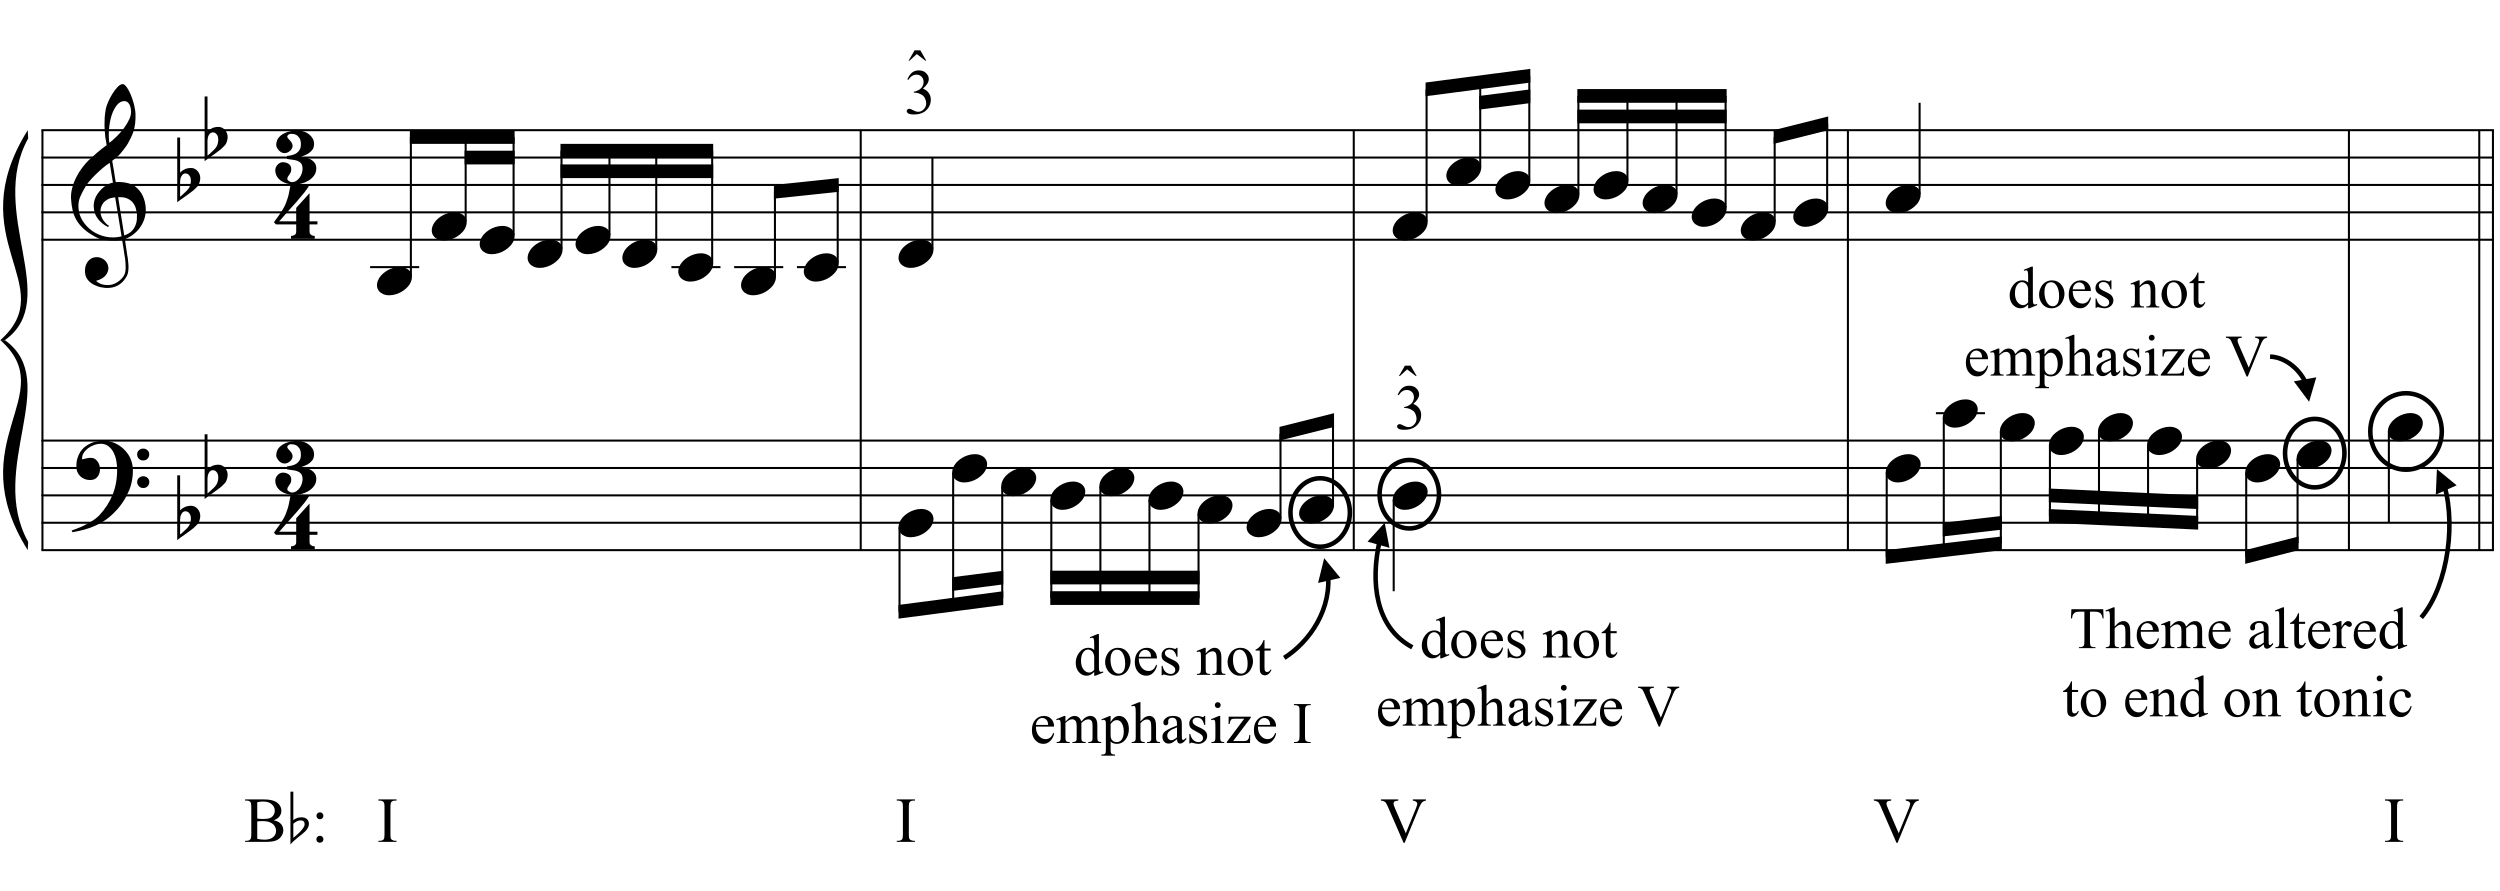 <?xml version="1.0" encoding="UTF-8"?>
<svg xmlns="http://www.w3.org/2000/svg" xmlns:xlink="http://www.w3.org/1999/xlink" width="421pt" height="150pt" viewBox="0 0 421 150" version="1.1">
<defs>
<g>
<symbol overflow="visible" id="glyph0-0">
<path style="stroke:none;" d=""/>
</symbol>
<symbol overflow="visible" id="glyph0-1">
<path style="stroke:none;" d="M 8.594 4.656 C 8.25 4.719 7.883 4.754 7.5 4.766 C 7.113 4.773 6.734 4.766 6.359 4.734 C 5.992 4.703 5.656 4.656 5.344 4.594 C 5.031 4.539 4.773 4.469 4.578 4.375 C 3.629 3.914 2.863 3.43 2.281 2.922 C 1.695 2.41 1.242 1.879 0.922 1.328 C 0.598 0.773 0.375 0.207 0.25 -0.375 C 0.125 -0.957 0.039 -1.547 0 -2.141 C -0.051 -2.773 0.004 -3.41 0.172 -4.047 C 0.336 -4.691 0.566 -5.305 0.859 -5.891 C 1.148 -6.473 1.484 -7.008 1.859 -7.5 C 2.234 -8 2.609 -8.43 2.984 -8.797 C 3.43 -9.211 3.895 -9.629 4.375 -10.047 C 4.863 -10.461 5.398 -10.883 5.984 -11.312 C 5.961 -11.469 5.941 -11.609 5.922 -11.734 C 5.91 -11.859 5.891 -11.984 5.859 -12.109 C 5.836 -12.242 5.812 -12.391 5.781 -12.547 C 5.75 -12.703 5.727 -12.898 5.719 -13.141 C 5.719 -13.234 5.703 -13.41 5.672 -13.672 C 5.648 -13.941 5.633 -14.266 5.625 -14.641 C 5.625 -15.016 5.633 -15.441 5.656 -15.922 C 5.688 -16.398 5.75 -16.898 5.844 -17.422 C 5.906 -17.723 6.035 -18.109 6.234 -18.578 C 6.441 -19.055 6.68 -19.516 6.953 -19.953 C 7.234 -20.398 7.523 -20.785 7.828 -21.109 C 8.141 -21.43 8.43 -21.594 8.703 -21.594 C 8.836 -21.594 8.984 -21.508 9.141 -21.344 C 9.305 -21.176 9.469 -20.953 9.625 -20.672 C 9.781 -20.398 9.93 -20.086 10.078 -19.734 C 10.223 -19.379 10.348 -19.02 10.453 -18.656 C 10.566 -18.289 10.656 -17.926 10.719 -17.562 C 10.789 -17.207 10.832 -16.895 10.844 -16.625 C 10.863 -15.988 10.844 -15.426 10.781 -14.938 C 10.719 -14.445 10.625 -14.008 10.5 -13.625 C 10.375 -13.238 10.227 -12.879 10.062 -12.547 C 9.895 -12.223 9.723 -11.895 9.547 -11.562 C 9.348 -11.238 9.145 -10.945 8.938 -10.688 C 8.738 -10.438 8.535 -10.18 8.328 -9.922 C 8.098 -9.648 7.863 -9.426 7.625 -9.25 C 7.383 -9.07 7.148 -8.879 6.922 -8.672 C 7.035 -8.047 7.133 -7.477 7.219 -6.969 C 7.25 -6.75 7.281 -6.535 7.312 -6.328 C 7.352 -6.117 7.383 -5.926 7.406 -5.75 C 7.438 -5.57 7.461 -5.422 7.484 -5.297 C 7.516 -5.18 7.531 -5.113 7.531 -5.094 C 7.82 -5.125 8.125 -5.125 8.438 -5.094 C 8.75 -5.07 9.051 -5.031 9.344 -4.969 C 9.633 -4.906 9.895 -4.82 10.125 -4.719 C 10.352 -4.625 10.535 -4.535 10.672 -4.453 C 11.328 -3.953 11.797 -3.383 12.078 -2.75 C 12.359 -2.125 12.52 -1.477 12.562 -0.812 C 12.602 -0.289 12.562 0.227 12.438 0.75 C 12.312 1.27 12.102 1.766 11.812 2.234 C 11.531 2.711 11.156 3.148 10.688 3.547 C 10.227 3.941 9.688 4.266 9.062 4.516 C 9.133 5.023 9.203 5.492 9.266 5.922 C 9.328 6.297 9.379 6.656 9.422 7 C 9.473 7.352 9.516 7.598 9.547 7.734 C 9.648 8.473 9.688 9.078 9.656 9.547 C 9.633 10.023 9.547 10.41 9.391 10.703 C 9.254 10.953 9.098 11.191 8.922 11.422 C 8.742 11.648 8.531 11.859 8.281 12.047 C 8.039 12.234 7.754 12.391 7.422 12.516 C 7.098 12.641 6.727 12.711 6.312 12.734 C 5.988 12.754 5.602 12.723 5.156 12.641 C 4.719 12.566 4.297 12.426 3.891 12.219 C 3.484 12.02 3.133 11.75 2.844 11.406 C 2.551 11.062 2.383 10.633 2.344 10.125 C 2.32 9.832 2.336 9.535 2.391 9.234 C 2.453 8.93 2.562 8.66 2.719 8.422 C 2.875 8.18 3.078 7.977 3.328 7.812 C 3.578 7.656 3.891 7.566 4.266 7.547 C 4.484 7.535 4.707 7.566 4.938 7.641 C 5.164 7.723 5.379 7.836 5.578 7.984 C 5.773 8.141 5.93 8.328 6.047 8.547 C 6.172 8.766 6.25 9.004 6.281 9.266 C 6.312 9.723 6.164 10.16 5.844 10.578 C 5.531 11.004 4.988 11.32 4.219 11.531 C 4.344 11.707 4.578 11.867 4.922 12.016 C 5.266 12.172 5.695 12.25 6.219 12.25 C 6.758 12.25 7.281 12.086 7.781 11.766 C 8.281 11.453 8.664 11.055 8.938 10.578 C 9.102 10.254 9.188 9.836 9.188 9.328 C 9.188 8.816 9.156 8.301 9.094 7.781 C 9.07 7.695 9.035 7.484 8.984 7.141 C 8.93 6.805 8.879 6.457 8.828 6.094 C 8.766 5.656 8.688 5.176 8.594 4.656 Z M 8.984 -18.734 C 8.504 -18.734 8.082 -18.508 7.719 -18.062 C 7.352 -17.613 7.055 -17.039 6.828 -16.344 C 6.609 -15.656 6.461 -14.898 6.391 -14.078 C 6.316 -13.254 6.332 -12.461 6.438 -11.703 C 6.844 -12.004 7.266 -12.375 7.703 -12.812 C 8.148 -13.25 8.555 -13.711 8.922 -14.203 C 9.285 -14.703 9.582 -15.203 9.812 -15.703 C 10.039 -16.203 10.133 -16.68 10.094 -17.141 C 10.082 -17.285 10.055 -17.453 10.016 -17.641 C 9.984 -17.828 9.922 -18 9.828 -18.156 C 9.742 -18.312 9.633 -18.445 9.5 -18.562 C 9.363 -18.676 9.191 -18.734 8.984 -18.734 Z M 8.953 3.891 C 9.484 3.703 9.895 3.461 10.188 3.172 C 10.477 2.879 10.691 2.562 10.828 2.219 C 10.973 1.875 11.055 1.531 11.078 1.188 C 11.098 0.844 11.102 0.535 11.094 0.266 C 11.062 0.035 11.004 -0.238 10.922 -0.562 C 10.848 -0.895 10.703 -1.219 10.484 -1.531 C 10.266 -1.844 9.953 -2.098 9.547 -2.297 C 9.141 -2.504 8.598 -2.586 7.922 -2.547 Z M 7.438 -2.516 C 6.938 -2.484 6.52 -2.379 6.188 -2.203 C 5.863 -2.023 5.602 -1.812 5.406 -1.562 C 5.219 -1.312 5.086 -1.039 5.016 -0.75 C 4.953 -0.469 4.93 -0.219 4.953 0 C 4.961 0.219 5.008 0.441 5.094 0.672 C 5.176 0.91 5.285 1.129 5.422 1.328 C 5.566 1.535 5.723 1.723 5.891 1.891 C 6.055 2.055 6.227 2.18 6.406 2.266 C 6.375 2.297 6.348 2.316 6.328 2.328 C 6.316 2.348 6.301 2.375 6.281 2.406 C 6.25 2.426 6.227 2.445 6.219 2.469 C 5.832 2.289 5.492 2.07 5.203 1.812 C 4.922 1.562 4.738 1.379 4.656 1.266 C 4.52 1.086 4.398 0.922 4.297 0.766 C 4.203 0.617 4.125 0.461 4.062 0.297 C 4 0.141 3.945 -0.035 3.906 -0.234 C 3.863 -0.43 3.832 -0.664 3.812 -0.938 C 3.789 -1.195 3.812 -1.473 3.875 -1.766 C 3.938 -2.055 4.035 -2.348 4.172 -2.641 C 4.316 -2.93 4.504 -3.211 4.734 -3.484 C 4.961 -3.766 5.227 -4.031 5.531 -4.281 C 5.695 -4.406 5.844 -4.504 5.969 -4.578 C 6.094 -4.648 6.211 -4.711 6.328 -4.766 C 6.441 -4.828 6.555 -4.875 6.672 -4.906 C 6.785 -4.938 6.91 -4.969 7.047 -5 L 6.5 -8.344 C 6.352 -8.258 6.113 -8.086 5.781 -7.828 C 5.445 -7.566 5.082 -7.254 4.688 -6.891 C 4.289 -6.535 3.898 -6.148 3.516 -5.734 C 3.129 -5.328 2.812 -4.938 2.562 -4.562 C 2.125 -3.852 1.781 -3.203 1.531 -2.609 C 1.281 -2.023 1.188 -1.391 1.25 -0.703 C 1.301 0.078 1.539 0.801 1.969 1.469 C 2.395 2.133 2.938 2.695 3.594 3.156 C 4.258 3.613 5.016 3.93 5.859 4.109 C 6.711 4.285 7.594 4.266 8.5 4.047 C 8.312 2.828 8.133 1.738 7.969 0.781 C 7.895 0.375 7.828 -0.023 7.766 -0.422 C 7.703 -0.816 7.645 -1.164 7.594 -1.469 C 7.539 -1.781 7.5 -2.031 7.469 -2.219 C 7.445 -2.414 7.438 -2.516 7.438 -2.516 Z M 7.438 -2.516 "/>
</symbol>
<symbol overflow="visible" id="glyph0-2">
<path style="stroke:none;" d="M 9.266 4.828 C 9.148 5.035 9.039 5.227 8.938 5.406 C 8.832 5.582 8.723 5.75 8.609 5.906 C 8.504 6.062 8.391 6.219 8.266 6.375 C 8.141 6.531 8 6.703 7.844 6.891 C 7.688 7.066 7.535 7.227 7.391 7.375 C 7.242 7.531 7.098 7.676 6.953 7.812 C 6.816 7.945 6.672 8.078 6.516 8.203 C 6.359 8.328 6.18 8.469 5.984 8.625 C 5.734 8.801 5.5 8.957 5.281 9.094 C 5.07 9.227 4.859 9.348 4.641 9.453 C 4.422 9.566 4.191 9.672 3.953 9.766 C 3.723 9.859 3.469 9.961 3.188 10.078 C 2.906 10.18 2.594 10.281 2.25 10.375 C 1.914 10.469 1.598 10.547 1.297 10.609 C 0.93 10.68 0.57 10.75 0.219 10.812 L 0.094 10.531 C 0.664 10.332 1.242 10.109 1.828 9.859 C 2.305 9.629 2.812 9.359 3.344 9.047 C 3.883 8.734 4.352 8.375 4.75 7.969 C 5.738 6.914 6.488 5.75 7 4.469 C 7.52 3.195 7.77 1.75 7.75 0.125 C 7.75 -0.238 7.707 -0.66 7.625 -1.141 C 7.551 -1.617 7.41 -2.07 7.203 -2.5 C 7.004 -2.938 6.723 -3.305 6.359 -3.609 C 5.992 -3.922 5.523 -4.078 4.953 -4.078 C 4.617 -4.078 4.266 -4.008 3.891 -3.875 C 3.516 -3.738 3.172 -3.555 2.859 -3.328 C 2.555 -3.098 2.305 -2.828 2.109 -2.516 C 1.91 -2.203 1.828 -1.867 1.859 -1.516 C 1.867 -1.461 1.906 -1.445 1.969 -1.469 C 2.039 -1.488 2.141 -1.516 2.266 -1.547 C 2.398 -1.586 2.562 -1.625 2.75 -1.656 C 2.945 -1.695 3.176 -1.711 3.438 -1.703 C 3.707 -1.68 3.938 -1.594 4.125 -1.438 C 4.32 -1.289 4.484 -1.098 4.609 -0.859 C 4.734 -0.629 4.812 -0.375 4.844 -0.094 C 4.883 0.176 4.875 0.441 4.812 0.703 C 4.719 1.109 4.535 1.43 4.266 1.672 C 4.004 1.91 3.641 2.031 3.172 2.031 C 2.879 2.031 2.594 1.977 2.312 1.875 C 2.039 1.77 1.797 1.617 1.578 1.422 C 1.367 1.234 1.203 1 1.078 0.719 C 0.953 0.445 0.891 0.133 0.891 -0.219 C 0.879 -0.75 0.938 -1.219 1.062 -1.625 C 1.188 -2.031 1.344 -2.379 1.531 -2.672 C 1.727 -2.973 1.93 -3.219 2.141 -3.406 C 2.359 -3.594 2.562 -3.742 2.75 -3.859 C 3.207 -4.141 3.664 -4.332 4.125 -4.438 C 4.594 -4.539 5.039 -4.598 5.469 -4.609 C 5.926 -4.609 6.391 -4.531 6.859 -4.375 C 7.336 -4.227 7.785 -4.008 8.203 -3.719 C 8.629 -3.426 9.004 -3.078 9.328 -2.672 C 9.66 -2.273 9.914 -1.832 10.094 -1.344 C 10.301 -0.789 10.406 -0.207 10.406 0.406 C 10.414 1.031 10.344 1.707 10.188 2.438 C 10.133 2.688 10.078 2.906 10.016 3.094 C 9.953 3.289 9.883 3.484 9.812 3.672 C 9.738 3.859 9.656 4.039 9.562 4.219 C 9.469 4.406 9.367 4.609 9.266 4.828 Z M 11.125 -2.266 C 11.113 -2.547 11.207 -2.781 11.406 -2.969 C 11.602 -3.164 11.844 -3.266 12.125 -3.266 C 12.406 -3.273 12.645 -3.188 12.844 -3 C 13.051 -2.82 13.156 -2.594 13.156 -2.312 C 13.164 -2.02 13.07 -1.77 12.875 -1.562 C 12.676 -1.363 12.438 -1.266 12.156 -1.266 C 11.875 -1.254 11.629 -1.348 11.422 -1.547 C 11.223 -1.742 11.125 -1.984 11.125 -2.266 Z M 11.125 2.375 C 11.125 2.094 11.223 1.859 11.422 1.672 C 11.617 1.492 11.859 1.398 12.141 1.391 C 12.422 1.391 12.66 1.477 12.859 1.656 C 13.066 1.832 13.172 2.062 13.172 2.344 C 13.18 2.625 13.086 2.863 12.891 3.062 C 12.703 3.27 12.461 3.375 12.172 3.375 C 11.891 3.383 11.645 3.289 11.438 3.094 C 11.238 2.906 11.133 2.664 11.125 2.375 Z M 11.125 2.375 "/>
</symbol>
<symbol overflow="visible" id="glyph0-3">
<path style="stroke:none;" d="M 0.484 -6.531 L 0.484 -2.078 C 0.648 -2.242 0.805 -2.375 0.953 -2.469 C 1.109 -2.57 1.254 -2.648 1.391 -2.703 C 1.523 -2.754 1.664 -2.789 1.812 -2.812 C 1.969 -2.844 2.145 -2.859 2.344 -2.859 C 2.57 -2.859 2.781 -2.805 2.969 -2.703 C 3.156 -2.609 3.316 -2.477 3.453 -2.312 C 3.586 -2.156 3.691 -1.977 3.766 -1.781 C 3.836 -1.594 3.875 -1.406 3.875 -1.219 C 3.883 -1.02 3.863 -0.82 3.812 -0.625 C 3.77 -0.438 3.711 -0.266 3.641 -0.109 C 3.547 0.098 3.406 0.281 3.219 0.438 C 3.039 0.602 2.879 0.758 2.734 0.906 C 2.68 0.957 2.57 1.039 2.406 1.156 C 2.25 1.281 2.066 1.414 1.859 1.562 C 1.66 1.719 1.453 1.867 1.234 2.016 C 1.016 2.172 0.812 2.312 0.625 2.438 C 0.438 2.57 0.285 2.688 0.172 2.781 C 0.055 2.875 0 2.922 0 2.922 L 0 -7.984 L 0.484 -7.984 Z M 1.969 -1.672 C 1.906 -1.754 1.82 -1.816 1.719 -1.859 C 1.613 -1.91 1.5 -1.938 1.375 -1.938 C 1.258 -1.938 1.141 -1.898 1.016 -1.828 C 0.891 -1.754 0.781 -1.625 0.688 -1.438 C 0.562 -1.207 0.492 -0.914 0.484 -0.562 C 0.484 -0.207 0.484 0.109 0.484 0.391 L 0.484 1.969 C 0.484 1.969 0.52 1.941 0.594 1.891 C 0.664 1.836 0.754 1.766 0.859 1.672 C 0.961 1.578 1.07 1.473 1.188 1.359 C 1.301 1.254 1.41 1.156 1.516 1.062 C 1.68 0.906 1.828 0.734 1.953 0.547 C 2.078 0.367 2.172 0.141 2.234 -0.141 C 2.305 -0.43 2.32 -0.711 2.281 -0.984 C 2.25 -1.254 2.145 -1.484 1.969 -1.672 Z M 1.969 -1.672 "/>
</symbol>
<symbol overflow="visible" id="glyph0-4">
<path style="stroke:none;" d="M 6.141 2.031 L 6.141 3.25 C 6.141 3.438 6.18 3.578 6.266 3.672 C 6.359 3.766 6.457 3.836 6.562 3.891 C 6.695 3.941 6.848 3.969 7.016 3.969 L 7.016 4.453 L 3.016 4.453 L 3.016 3.969 C 3.172 3.969 3.316 3.941 3.453 3.891 C 3.555 3.859 3.656 3.797 3.75 3.703 C 3.844 3.609 3.891 3.469 3.891 3.281 L 3.891 2.031 L 0.484 2.031 L 0.141 1.672 C 0.516 1.172 0.828 0.734 1.078 0.359 C 1.336 -0.016 1.555 -0.359 1.734 -0.672 C 1.922 -0.992 2.066 -1.297 2.172 -1.578 C 2.285 -1.859 2.383 -2.145 2.469 -2.438 C 2.562 -2.727 2.641 -3.051 2.703 -3.406 C 2.773 -3.758 2.852 -4.16 2.938 -4.609 L 6.125 -4.609 C 5.938 -4.254 5.648 -3.832 5.266 -3.344 C 4.879 -2.863 4.445 -2.348 3.969 -1.797 C 3.488 -1.254 2.988 -0.695 2.469 -0.125 C 1.957 0.445 1.477 0.992 1.031 1.516 L 3.891 1.516 L 3.891 -0.75 L 6.141 -3.234 L 6.141 1.516 L 7.469 1.516 L 7.469 2.031 Z M 6.141 2.031 "/>
</symbol>
<symbol overflow="visible" id="glyph0-5">
<path style="stroke:none;" d="M 6.891 1.828 C 6.891 2.297 6.758 2.703 6.5 3.047 C 6.25 3.391 5.938 3.672 5.562 3.891 C 5.195 4.109 4.805 4.27 4.391 4.375 C 3.973 4.488 3.598 4.547 3.266 4.547 C 2.797 4.547 2.359 4.488 1.953 4.375 C 1.555 4.258 1.211 4.098 0.922 3.891 C 0.629 3.68 0.398 3.426 0.234 3.125 C 0.066 2.82 -0.016 2.484 -0.016 2.109 C -0.016 1.941 0.02 1.781 0.094 1.625 C 0.164 1.469 0.258 1.328 0.375 1.203 C 0.488 1.078 0.625 0.973 0.781 0.891 C 0.938 0.816 1.098 0.781 1.266 0.781 C 1.617 0.781 1.941 0.875 2.234 1.062 C 2.523 1.258 2.672 1.555 2.672 1.953 C 2.672 2.191 2.633 2.383 2.562 2.531 C 2.488 2.676 2.41 2.801 2.328 2.906 C 2.242 3.02 2.164 3.133 2.094 3.25 C 2.031 3.375 2.004 3.516 2.016 3.672 C 2.016 3.711 2.047 3.758 2.109 3.812 C 2.172 3.863 2.238 3.914 2.312 3.969 C 2.395 4.02 2.473 4.062 2.547 4.094 C 2.629 4.125 2.695 4.141 2.75 4.141 C 3.051 4.141 3.316 4.062 3.547 3.906 C 3.773 3.75 3.969 3.551 4.125 3.312 C 4.281 3.082 4.395 2.836 4.469 2.578 C 4.539 2.328 4.578 2.094 4.578 1.875 C 4.578 1.488 4.492 1.191 4.328 0.984 C 4.16 0.785 3.953 0.641 3.703 0.547 C 3.453 0.453 3.164 0.391 2.844 0.359 C 2.531 0.328 2.227 0.281 1.938 0.219 C 1.938 0.207 1.938 0.176 1.938 0.125 C 1.938 0.082 1.938 0.031 1.938 -0.031 C 1.945 -0.094 1.953 -0.145 1.953 -0.188 C 1.953 -0.238 1.953 -0.266 1.953 -0.266 C 2.254 -0.297 2.547 -0.348 2.828 -0.422 C 3.109 -0.492 3.359 -0.602 3.578 -0.75 C 3.797 -0.906 3.969 -1.098 4.094 -1.328 C 4.227 -1.555 4.297 -1.848 4.297 -2.203 C 4.297 -2.68 4.211 -3.047 4.047 -3.297 C 3.879 -3.547 3.691 -3.723 3.484 -3.828 C 3.273 -3.93 3.078 -3.984 2.891 -3.984 C 2.703 -3.992 2.578 -4 2.516 -4 C 2.473 -4 2.422 -3.984 2.359 -3.953 C 2.305 -3.922 2.25 -3.883 2.188 -3.844 C 2.133 -3.801 2.086 -3.75 2.047 -3.688 C 2.016 -3.633 2 -3.586 2 -3.547 C 2.008 -3.441 2.047 -3.348 2.109 -3.266 C 2.18 -3.18 2.258 -3.094 2.344 -3 C 2.438 -2.906 2.531 -2.801 2.625 -2.688 C 2.719 -2.57 2.797 -2.422 2.859 -2.234 C 2.922 -2.055 2.922 -1.879 2.859 -1.703 C 2.797 -1.523 2.695 -1.363 2.562 -1.219 C 2.426 -1.082 2.27 -0.969 2.094 -0.875 C 1.914 -0.789 1.738 -0.75 1.562 -0.75 C 1.352 -0.75 1.16 -0.797 0.984 -0.891 C 0.816 -0.992 0.672 -1.113 0.547 -1.25 C 0.43 -1.395 0.332 -1.547 0.25 -1.703 C 0.176 -1.867 0.141 -2.008 0.141 -2.125 C 0.141 -2.395 0.195 -2.672 0.312 -2.953 C 0.438 -3.234 0.641 -3.488 0.922 -3.719 C 1.211 -3.957 1.594 -4.156 2.062 -4.312 C 2.539 -4.469 3.145 -4.547 3.875 -4.547 C 4.188 -4.547 4.5 -4.488 4.812 -4.375 C 5.133 -4.27 5.414 -4.117 5.656 -3.922 C 5.906 -3.734 6.109 -3.504 6.266 -3.234 C 6.43 -2.961 6.516 -2.656 6.516 -2.312 C 6.516 -1.852 6.398 -1.492 6.172 -1.234 C 5.953 -0.973 5.711 -0.77 5.453 -0.625 C 5.191 -0.477 4.945 -0.367 4.719 -0.297 C 4.5 -0.234 4.391 -0.172 4.391 -0.109 C 4.66 -0.086 4.941 -0.039 5.234 0.031 C 5.523 0.102 5.789 0.211 6.031 0.359 C 6.281 0.516 6.484 0.707 6.641 0.938 C 6.805 1.176 6.891 1.473 6.891 1.828 Z M 6.891 1.828 "/>
</symbol>
<symbol overflow="visible" id="glyph0-6">
<path style="stroke:none;" d="M 0.141 0.016 C 0.266 -0.316 0.453 -0.625 0.703 -0.906 C 0.961 -1.188 1.254 -1.43 1.578 -1.641 C 1.91 -1.859 2.27 -2.023 2.656 -2.141 C 3.039 -2.266 3.426 -2.328 3.812 -2.328 C 4.207 -2.328 4.551 -2.258 4.844 -2.125 C 5.145 -2 5.379 -1.828 5.547 -1.609 C 5.723 -1.398 5.832 -1.148 5.875 -0.859 C 5.914 -0.566 5.875 -0.254 5.75 0.078 C 5.633 0.41 5.445 0.719 5.188 1 C 4.926 1.289 4.629 1.539 4.297 1.75 C 3.961 1.969 3.602 2.133 3.219 2.25 C 2.832 2.375 2.445 2.438 2.062 2.438 C 1.664 2.438 1.32 2.367 1.031 2.234 C 0.75 2.109 0.52 1.938 0.344 1.719 C 0.164 1.5 0.055 1.242 0.016 0.953 C -0.016 0.66 0.023 0.348 0.141 0.016 Z M 0.141 0.016 "/>
</symbol>
<symbol overflow="visible" id="glyph1-0">
<path style="stroke:none;" d="M 1.5 0 L 1.5 -6.75 L 6.891 -6.75 L 6.891 0 Z M 1.672 -0.172 L 6.734 -0.172 L 6.734 -6.578 L 1.672 -6.578 Z M 1.672 -0.172 "/>
</symbol>
<symbol overflow="visible" id="glyph1-1">
<path style="stroke:none;" d="M 4.984 -3.641 C 5.484 -3.535 5.852 -3.367 6.094 -3.141 C 6.438 -2.816 6.609 -2.422 6.609 -1.953 C 6.609 -1.598 6.492 -1.258 6.266 -0.938 C 6.047 -0.613 5.738 -0.375 5.344 -0.219 C 4.957 -0.07 4.359 0 3.547 0 L 0.172 0 L 0.172 -0.188 L 0.453 -0.188 C 0.742 -0.188 0.957 -0.285 1.094 -0.484 C 1.176 -0.609 1.219 -0.867 1.219 -1.266 L 1.219 -5.891 C 1.219 -6.328 1.164 -6.602 1.062 -6.719 C 0.926 -6.875 0.723 -6.953 0.453 -6.953 L 0.172 -6.953 L 0.172 -7.156 L 3.266 -7.156 C 3.848 -7.156 4.312 -7.109 4.656 -7.016 C 5.188 -6.891 5.586 -6.664 5.859 -6.344 C 6.141 -6.031 6.281 -5.66 6.281 -5.234 C 6.281 -4.879 6.172 -4.562 5.953 -4.281 C 5.734 -4 5.41 -3.785 4.984 -3.641 Z M 2.219 -3.938 C 2.352 -3.906 2.504 -3.883 2.672 -3.875 C 2.836 -3.863 3.02 -3.859 3.219 -3.859 C 3.727 -3.859 4.113 -3.91 4.375 -4.016 C 4.633 -4.129 4.832 -4.301 4.969 -4.531 C 5.102 -4.758 5.172 -5.008 5.172 -5.281 C 5.172 -5.695 5 -6.051 4.656 -6.344 C 4.32 -6.645 3.828 -6.797 3.172 -6.797 C 2.816 -6.797 2.5 -6.754 2.219 -6.672 Z M 2.219 -0.516 C 2.633 -0.422 3.039 -0.375 3.438 -0.375 C 4.07 -0.375 4.555 -0.516 4.891 -0.797 C 5.223 -1.086 5.391 -1.441 5.391 -1.859 C 5.391 -2.141 5.312 -2.406 5.156 -2.656 C 5.008 -2.914 4.766 -3.117 4.422 -3.266 C 4.078 -3.422 3.656 -3.5 3.156 -3.5 C 2.938 -3.5 2.75 -3.492 2.594 -3.484 C 2.438 -3.473 2.312 -3.461 2.219 -3.453 Z M 2.219 -0.516 "/>
</symbol>
<symbol overflow="visible" id="glyph1-2">
<path style="stroke:none;" d="M 1.531 -4.984 C 1.688 -4.984 1.82 -4.926 1.938 -4.812 C 2.051 -4.695 2.109 -4.555 2.109 -4.391 C 2.109 -4.234 2.051 -4.098 1.938 -3.984 C 1.82 -3.867 1.688 -3.812 1.531 -3.812 C 1.363 -3.812 1.223 -3.867 1.109 -3.984 C 0.992 -4.098 0.938 -4.234 0.938 -4.391 C 0.938 -4.555 0.992 -4.695 1.109 -4.812 C 1.223 -4.926 1.363 -4.984 1.531 -4.984 Z M 1.516 -1.031 C 1.68 -1.031 1.82 -0.973 1.938 -0.859 C 2.051 -0.742 2.109 -0.602 2.109 -0.438 C 2.109 -0.27 2.047 -0.129 1.922 -0.016 C 1.805 0.086 1.672 0.141 1.516 0.141 C 1.348 0.141 1.207 0.086 1.094 -0.016 C 0.977 -0.129 0.922 -0.27 0.922 -0.438 C 0.922 -0.602 0.977 -0.742 1.094 -0.859 C 1.207 -0.973 1.348 -1.031 1.516 -1.031 Z M 1.516 -1.031 "/>
</symbol>
<symbol overflow="visible" id="glyph1-3">
<path style="stroke:none;" d=""/>
</symbol>
<symbol overflow="visible" id="glyph1-4">
<path style="stroke:none;" d="M 3.328 -0.188 L 3.328 0 L 0.266 0 L 0.266 -0.188 L 0.516 -0.188 C 0.816 -0.188 1.035 -0.273 1.172 -0.453 C 1.254 -0.566 1.297 -0.836 1.297 -1.266 L 1.297 -5.891 C 1.297 -6.242 1.27 -6.477 1.219 -6.594 C 1.188 -6.688 1.113 -6.766 1 -6.828 C 0.852 -6.91 0.691 -6.953 0.516 -6.953 L 0.266 -6.953 L 0.266 -7.156 L 3.328 -7.156 L 3.328 -6.953 L 3.078 -6.953 C 2.785 -6.953 2.57 -6.867 2.438 -6.703 C 2.344 -6.586 2.297 -6.316 2.297 -5.891 L 2.297 -1.266 C 2.297 -0.898 2.32 -0.66 2.375 -0.547 C 2.406 -0.461 2.477 -0.391 2.594 -0.328 C 2.75 -0.234 2.91 -0.188 3.078 -0.188 Z M 3.328 -0.188 "/>
</symbol>
<symbol overflow="visible" id="glyph1-5">
<path style="stroke:none;" d="M 7.672 -7.156 L 7.672 -6.953 C 7.41 -6.91 7.219 -6.832 7.094 -6.719 C 6.906 -6.539 6.738 -6.273 6.594 -5.922 L 4.094 0.156 L 3.906 0.156 L 1.234 -6 C 1.086 -6.312 0.988 -6.504 0.938 -6.578 C 0.852 -6.691 0.742 -6.773 0.609 -6.828 C 0.484 -6.891 0.312 -6.93 0.094 -6.953 L 0.094 -7.156 L 3.016 -7.156 L 3.016 -6.953 C 2.68 -6.922 2.461 -6.863 2.359 -6.781 C 2.266 -6.695 2.219 -6.594 2.219 -6.469 C 2.219 -6.289 2.301 -6.02 2.469 -5.656 L 4.281 -1.453 L 5.969 -5.594 C 6.133 -6 6.219 -6.285 6.219 -6.453 C 6.219 -6.547 6.164 -6.641 6.062 -6.734 C 5.969 -6.828 5.797 -6.895 5.547 -6.938 C 5.535 -6.938 5.508 -6.941 5.469 -6.953 L 5.469 -7.156 Z M 7.672 -7.156 "/>
</symbol>
<symbol overflow="visible" id="glyph1-6">
<path style="stroke:none;" d="M 1.312 -7.297 L 2.281 -7.297 L 3.281 -5.562 L 3.125 -5.562 L 1.688 -6.672 L 0.469 -5.562 L 0.312 -5.562 Z M 1.312 -7.297 "/>
</symbol>
<symbol overflow="visible" id="glyph1-7">
<path style="stroke:none;" d="M 0.547 -5.781 C 0.754 -6.27 1.008 -6.645 1.312 -6.906 C 1.625 -7.164 2.016 -7.297 2.484 -7.297 C 3.055 -7.297 3.492 -7.109 3.797 -6.734 C 4.035 -6.461 4.156 -6.164 4.156 -5.844 C 4.156 -5.32 3.828 -4.785 3.172 -4.234 C 3.609 -4.055 3.938 -3.805 4.156 -3.484 C 4.383 -3.172 4.5 -2.797 4.5 -2.359 C 4.5 -1.742 4.301 -1.211 3.906 -0.766 C 3.395 -0.172 2.656 0.125 1.688 0.125 C 1.195 0.125 0.863 0.066 0.688 -0.047 C 0.52 -0.172 0.438 -0.301 0.438 -0.438 C 0.438 -0.539 0.477 -0.629 0.562 -0.703 C 0.645 -0.785 0.742 -0.828 0.859 -0.828 C 0.941 -0.828 1.031 -0.812 1.125 -0.781 C 1.188 -0.758 1.32 -0.691 1.531 -0.578 C 1.738 -0.473 1.883 -0.41 1.969 -0.391 C 2.102 -0.348 2.242 -0.328 2.391 -0.328 C 2.742 -0.328 3.051 -0.469 3.312 -0.75 C 3.582 -1.031 3.719 -1.359 3.719 -1.734 C 3.719 -2.016 3.656 -2.285 3.531 -2.547 C 3.445 -2.742 3.348 -2.895 3.234 -3 C 3.086 -3.133 2.879 -3.258 2.609 -3.375 C 2.348 -3.488 2.082 -3.547 1.812 -3.547 L 1.641 -3.547 L 1.641 -3.703 C 1.922 -3.742 2.195 -3.844 2.469 -4 C 2.75 -4.164 2.953 -4.363 3.078 -4.594 C 3.211 -4.832 3.281 -5.086 3.281 -5.359 C 3.281 -5.723 3.164 -6.016 2.938 -6.234 C 2.707 -6.461 2.426 -6.578 2.094 -6.578 C 1.539 -6.578 1.082 -6.285 0.719 -5.703 Z M 0.547 -5.781 "/>
</symbol>
<symbol overflow="visible" id="glyph2-0">
<path style="stroke:none;" d=""/>
</symbol>
<symbol overflow="visible" id="glyph2-1">
<path style="stroke:none;" d="M 3.719 -3.047 C 3.719 -2.629 3.52 -2.211 3.125 -1.797 C 2.938 -1.609 2.516 -1.258 1.859 -0.75 C 1.273 -0.281 0.859 0.113 0.609 0.438 L 0.609 -8.453 L 1.094 -8.453 L 1.094 -3.656 C 1.477 -3.977 1.938 -4.141 2.469 -4.141 C 2.82 -4.141 3.113 -4.051 3.344 -3.875 C 3.594 -3.676 3.719 -3.398 3.719 -3.047 Z M 3 -2.953 C 3 -3.398 2.773 -3.625 2.328 -3.625 C 1.941 -3.625 1.531 -3.438 1.094 -3.062 L 1.094 -0.688 C 1.469 -0.977 1.82 -1.289 2.156 -1.625 C 2.719 -2.207 3 -2.648 3 -2.953 Z M 3 -2.953 "/>
</symbol>
<symbol overflow="visible" id="glyph3-0">
<path style="stroke:none;" d="M 0.625 0 L 0.625 -2.812 L 2.875 -2.812 L 2.875 0 Z M 0.688 -0.078 L 2.797 -0.078 L 2.797 -2.75 L 0.688 -2.75 Z M 0.688 -0.078 "/>
</symbol>
<symbol overflow="visible" id="glyph3-1">
<path style="stroke:none;" d=""/>
</symbol>
<symbol overflow="visible" id="glyph4-0">
<path style="stroke:none;" d="M 1.375 0 L 1.375 -6.188 L 6.328 -6.188 L 6.328 0 Z M 1.531 -0.156 L 6.172 -0.156 L 6.172 -6.031 L 1.531 -6.031 Z M 1.531 -0.156 "/>
</symbol>
<symbol overflow="visible" id="glyph4-1">
<path style="stroke:none;" d="M 5.734 -6.562 L 5.797 -5.016 L 5.625 -5.016 C 5.582 -5.285 5.531 -5.477 5.469 -5.594 C 5.375 -5.781 5.242 -5.914 5.078 -6 C 4.91 -6.094 4.691 -6.141 4.422 -6.141 L 3.5 -6.141 L 3.5 -1.141 C 3.5 -0.734 3.539 -0.477 3.625 -0.375 C 3.75 -0.238 3.938 -0.172 4.188 -0.172 L 4.422 -0.172 L 4.422 0 L 1.641 0 L 1.641 -0.172 L 1.875 -0.172 C 2.145 -0.172 2.344 -0.258 2.469 -0.438 C 2.531 -0.531 2.562 -0.766 2.562 -1.141 L 2.562 -6.141 L 1.781 -6.141 C 1.477 -6.141 1.258 -6.117 1.125 -6.078 C 0.957 -6.016 0.812 -5.895 0.688 -5.719 C 0.57 -5.551 0.504 -5.316 0.484 -5.016 L 0.297 -5.016 L 0.375 -6.562 Z M 5.734 -6.562 "/>
</symbol>
<symbol overflow="visible" id="glyph4-2">
<path style="stroke:none;" d="M 1.609 -6.875 L 1.609 -3.641 C 1.961 -4.035 2.242 -4.285 2.453 -4.391 C 2.672 -4.504 2.883 -4.562 3.094 -4.562 C 3.344 -4.562 3.555 -4.488 3.734 -4.344 C 3.922 -4.207 4.055 -3.992 4.141 -3.703 C 4.203 -3.492 4.234 -3.113 4.234 -2.562 L 4.234 -1 C 4.234 -0.719 4.254 -0.523 4.297 -0.422 C 4.328 -0.348 4.379 -0.285 4.453 -0.234 C 4.535 -0.191 4.68 -0.172 4.891 -0.172 L 4.891 0 L 2.719 0 L 2.719 -0.172 L 2.812 -0.172 C 3.02 -0.172 3.16 -0.203 3.234 -0.266 C 3.316 -0.328 3.379 -0.422 3.422 -0.547 C 3.422 -0.598 3.422 -0.75 3.422 -1 L 3.422 -2.562 C 3.422 -3.051 3.395 -3.367 3.344 -3.516 C 3.301 -3.672 3.223 -3.785 3.109 -3.859 C 3.004 -3.93 2.875 -3.969 2.719 -3.969 C 2.562 -3.969 2.395 -3.926 2.219 -3.844 C 2.051 -3.758 1.848 -3.594 1.609 -3.344 L 1.609 -1 C 1.609 -0.695 1.625 -0.508 1.656 -0.438 C 1.695 -0.363 1.758 -0.301 1.844 -0.25 C 1.938 -0.195 2.098 -0.172 2.328 -0.172 L 2.328 0 L 0.125 0 L 0.125 -0.172 C 0.32 -0.172 0.477 -0.203 0.594 -0.266 C 0.656 -0.297 0.707 -0.352 0.75 -0.438 C 0.789 -0.531 0.812 -0.719 0.812 -1 L 0.812 -5.016 C 0.812 -5.516 0.797 -5.82 0.766 -5.938 C 0.742 -6.062 0.707 -6.145 0.656 -6.188 C 0.602 -6.227 0.535 -6.25 0.453 -6.25 C 0.391 -6.25 0.281 -6.223 0.125 -6.172 L 0.062 -6.344 L 1.391 -6.875 Z M 1.609 -6.875 "/>
</symbol>
<symbol overflow="visible" id="glyph4-3">
<path style="stroke:none;" d="M 1.047 -2.766 C 1.047 -2.109 1.207 -1.594 1.531 -1.219 C 1.852 -0.844 2.234 -0.656 2.672 -0.656 C 2.961 -0.656 3.211 -0.734 3.422 -0.891 C 3.641 -1.047 3.82 -1.32 3.969 -1.719 L 4.109 -1.609 C 4.047 -1.172 3.848 -0.77 3.516 -0.406 C 3.191 -0.039 2.785 0.141 2.297 0.141 C 1.766 0.141 1.312 -0.066 0.938 -0.484 C 0.562 -0.898 0.375 -1.457 0.375 -2.156 C 0.375 -2.914 0.566 -3.504 0.953 -3.922 C 1.336 -4.348 1.82 -4.562 2.406 -4.562 C 2.906 -4.562 3.312 -4.395 3.625 -4.062 C 3.945 -3.738 4.109 -3.305 4.109 -2.766 Z M 1.047 -3.047 L 3.109 -3.047 C 3.086 -3.328 3.051 -3.523 3 -3.641 C 2.926 -3.816 2.805 -3.957 2.641 -4.062 C 2.484 -4.164 2.316 -4.219 2.141 -4.219 C 1.867 -4.219 1.629 -4.113 1.422 -3.906 C 1.211 -3.695 1.086 -3.41 1.047 -3.047 Z M 1.047 -3.047 "/>
</symbol>
<symbol overflow="visible" id="glyph4-4">
<path style="stroke:none;" d="M 1.625 -3.625 C 1.945 -3.945 2.141 -4.129 2.203 -4.172 C 2.336 -4.297 2.488 -4.391 2.656 -4.453 C 2.832 -4.523 3 -4.562 3.156 -4.562 C 3.438 -4.562 3.676 -4.477 3.875 -4.312 C 4.07 -4.156 4.207 -3.926 4.281 -3.625 C 4.613 -4.008 4.895 -4.258 5.125 -4.375 C 5.352 -4.5 5.586 -4.562 5.828 -4.562 C 6.066 -4.562 6.273 -4.5 6.453 -4.375 C 6.641 -4.258 6.785 -4.062 6.891 -3.781 C 6.961 -3.594 7 -3.301 7 -2.906 L 7 -1 C 7 -0.719 7.02 -0.531 7.062 -0.438 C 7.094 -0.363 7.148 -0.301 7.234 -0.25 C 7.316 -0.195 7.457 -0.172 7.656 -0.172 L 7.656 0 L 5.469 0 L 5.469 -0.172 L 5.562 -0.172 C 5.758 -0.172 5.91 -0.207 6.016 -0.281 C 6.086 -0.332 6.141 -0.414 6.172 -0.531 C 6.18 -0.582 6.188 -0.738 6.188 -1 L 6.188 -2.906 C 6.188 -3.27 6.145 -3.523 6.062 -3.672 C 5.938 -3.879 5.734 -3.984 5.453 -3.984 C 5.285 -3.984 5.113 -3.938 4.938 -3.844 C 4.77 -3.758 4.562 -3.602 4.312 -3.375 L 4.312 -1 C 4.312 -0.695 4.328 -0.508 4.359 -0.438 C 4.398 -0.363 4.469 -0.301 4.562 -0.25 C 4.656 -0.195 4.812 -0.172 5.031 -0.172 L 5.031 0 L 2.797 0 L 2.797 -0.172 C 3.035 -0.172 3.203 -0.195 3.297 -0.25 C 3.391 -0.312 3.457 -0.398 3.5 -0.516 C 3.508 -0.578 3.516 -0.738 3.516 -1 L 3.516 -2.906 C 3.516 -3.27 3.461 -3.531 3.359 -3.688 C 3.211 -3.895 3.016 -4 2.766 -4 C 2.586 -4 2.414 -3.953 2.25 -3.859 C 1.977 -3.711 1.77 -3.551 1.625 -3.375 L 1.625 -1 C 1.625 -0.707 1.645 -0.52 1.688 -0.438 C 1.727 -0.352 1.785 -0.285 1.859 -0.234 C 1.941 -0.191 2.102 -0.172 2.344 -0.172 L 2.344 0 L 0.156 0 L 0.156 -0.172 C 0.352 -0.172 0.492 -0.191 0.578 -0.234 C 0.66 -0.285 0.723 -0.359 0.766 -0.453 C 0.805 -0.547 0.828 -0.727 0.828 -1 L 0.828 -2.688 C 0.828 -3.176 0.812 -3.492 0.781 -3.641 C 0.758 -3.742 0.723 -3.816 0.672 -3.859 C 0.629 -3.898 0.566 -3.922 0.484 -3.922 C 0.391 -3.922 0.281 -3.895 0.156 -3.844 L 0.078 -4.016 L 1.422 -4.562 L 1.625 -4.562 Z M 1.625 -3.625 "/>
</symbol>
<symbol overflow="visible" id="glyph4-5">
<path style="stroke:none;" d=""/>
</symbol>
<symbol overflow="visible" id="glyph4-6">
<path style="stroke:none;" d="M 2.812 -0.641 C 2.363 -0.285 2.082 -0.082 1.969 -0.031 C 1.789 0.051 1.602 0.094 1.406 0.094 C 1.102 0.094 0.852 -0.008 0.656 -0.219 C 0.457 -0.426 0.359 -0.703 0.359 -1.047 C 0.359 -1.266 0.406 -1.453 0.5 -1.609 C 0.633 -1.828 0.863 -2.031 1.188 -2.219 C 1.508 -2.414 2.051 -2.656 2.812 -2.938 L 2.812 -3.109 C 2.812 -3.547 2.742 -3.848 2.609 -4.016 C 2.473 -4.18 2.27 -4.266 2 -4.266 C 1.789 -4.266 1.629 -4.211 1.516 -4.109 C 1.391 -3.992 1.328 -3.863 1.328 -3.719 L 1.344 -3.438 C 1.344 -3.289 1.301 -3.176 1.219 -3.094 C 1.145 -3.02 1.047 -2.984 0.922 -2.984 C 0.805 -2.984 0.707 -3.023 0.625 -3.109 C 0.551 -3.191 0.516 -3.305 0.516 -3.453 C 0.516 -3.723 0.656 -3.973 0.938 -4.203 C 1.227 -4.441 1.629 -4.562 2.141 -4.562 C 2.535 -4.562 2.859 -4.492 3.109 -4.359 C 3.297 -4.266 3.438 -4.109 3.531 -3.891 C 3.594 -3.754 3.625 -3.473 3.625 -3.047 L 3.625 -1.531 C 3.625 -1.113 3.629 -0.859 3.641 -0.766 C 3.66 -0.672 3.688 -0.602 3.719 -0.562 C 3.758 -0.531 3.801 -0.516 3.844 -0.516 C 3.895 -0.516 3.941 -0.531 3.984 -0.562 C 4.055 -0.602 4.188 -0.719 4.375 -0.906 L 4.375 -0.641 C 4.008 -0.148 3.664 0.094 3.344 0.094 C 3.188 0.094 3.062 0.039 2.969 -0.062 C 2.875 -0.176 2.82 -0.367 2.812 -0.641 Z M 2.812 -0.953 L 2.812 -2.641 C 2.332 -2.441 2.02 -2.305 1.875 -2.234 C 1.625 -2.086 1.441 -1.938 1.328 -1.781 C 1.223 -1.625 1.172 -1.457 1.172 -1.281 C 1.172 -1.039 1.238 -0.844 1.375 -0.688 C 1.508 -0.539 1.672 -0.469 1.859 -0.469 C 2.098 -0.469 2.414 -0.629 2.812 -0.953 Z M 2.812 -0.953 "/>
</symbol>
<symbol overflow="visible" id="glyph4-7">
<path style="stroke:none;" d="M 1.828 -6.875 L 1.828 -1 C 1.828 -0.719 1.848 -0.531 1.891 -0.438 C 1.93 -0.352 1.992 -0.285 2.078 -0.234 C 2.16 -0.191 2.316 -0.172 2.547 -0.172 L 2.547 0 L 0.375 0 L 0.375 -0.172 C 0.582 -0.172 0.723 -0.191 0.797 -0.234 C 0.867 -0.273 0.926 -0.344 0.969 -0.438 C 1.008 -0.539 1.031 -0.727 1.031 -1 L 1.031 -5.031 C 1.031 -5.531 1.02 -5.836 1 -5.953 C 0.977 -6.066 0.941 -6.145 0.891 -6.188 C 0.836 -6.227 0.773 -6.25 0.703 -6.25 C 0.617 -6.25 0.508 -6.223 0.375 -6.172 L 0.297 -6.344 L 1.609 -6.875 Z M 1.828 -6.875 "/>
</symbol>
<symbol overflow="visible" id="glyph4-8">
<path style="stroke:none;" d="M 1.594 -5.891 L 1.594 -4.438 L 2.625 -4.438 L 2.625 -4.094 L 1.594 -4.094 L 1.594 -1.219 C 1.594 -0.926 1.633 -0.727 1.719 -0.625 C 1.801 -0.531 1.906 -0.484 2.031 -0.484 C 2.145 -0.484 2.25 -0.516 2.344 -0.578 C 2.445 -0.648 2.523 -0.75 2.578 -0.875 L 2.766 -0.875 C 2.648 -0.562 2.488 -0.32 2.281 -0.156 C 2.082 0 1.875 0.078 1.656 0.078 C 1.5 0.078 1.348 0.035 1.203 -0.047 C 1.066 -0.129 0.961 -0.25 0.891 -0.406 C 0.828 -0.562 0.797 -0.797 0.797 -1.109 L 0.797 -4.094 L 0.094 -4.094 L 0.094 -4.25 C 0.27 -4.32 0.453 -4.441 0.641 -4.609 C 0.828 -4.773 0.992 -4.977 1.141 -5.219 C 1.211 -5.332 1.316 -5.555 1.453 -5.891 Z M 1.594 -5.891 "/>
</symbol>
<symbol overflow="visible" id="glyph4-9">
<path style="stroke:none;" d="M 1.609 -4.562 L 1.609 -3.562 C 1.973 -4.227 2.352 -4.562 2.75 -4.562 C 2.926 -4.562 3.07 -4.504 3.188 -4.391 C 3.301 -4.285 3.359 -4.164 3.359 -4.031 C 3.359 -3.895 3.316 -3.785 3.234 -3.703 C 3.148 -3.617 3.051 -3.578 2.938 -3.578 C 2.82 -3.578 2.691 -3.629 2.547 -3.734 C 2.41 -3.848 2.312 -3.906 2.25 -3.906 C 2.188 -3.906 2.125 -3.875 2.062 -3.812 C 1.914 -3.676 1.766 -3.457 1.609 -3.156 L 1.609 -1.031 C 1.609 -0.789 1.641 -0.609 1.703 -0.484 C 1.742 -0.391 1.816 -0.312 1.922 -0.25 C 2.023 -0.195 2.176 -0.172 2.375 -0.172 L 2.375 0 L 0.109 0 L 0.109 -0.172 C 0.336 -0.172 0.504 -0.207 0.609 -0.281 C 0.691 -0.332 0.75 -0.414 0.781 -0.531 C 0.801 -0.582 0.812 -0.738 0.812 -1 L 0.812 -2.719 C 0.812 -3.227 0.801 -3.531 0.781 -3.625 C 0.758 -3.727 0.719 -3.801 0.656 -3.844 C 0.602 -3.895 0.535 -3.922 0.453 -3.922 C 0.348 -3.922 0.234 -3.895 0.109 -3.844 L 0.062 -4.016 L 1.406 -4.562 Z M 1.609 -4.562 "/>
</symbol>
<symbol overflow="visible" id="glyph4-10">
<path style="stroke:none;" d="M 3.438 -0.5 C 3.219 -0.27 3.004 -0.102 2.797 0 C 2.598 0.094 2.379 0.141 2.141 0.141 C 1.648 0.141 1.223 -0.062 0.859 -0.469 C 0.504 -0.875 0.328 -1.395 0.328 -2.031 C 0.328 -2.664 0.523 -3.242 0.922 -3.766 C 1.328 -4.297 1.844 -4.562 2.469 -4.562 C 2.863 -4.562 3.188 -4.438 3.438 -4.188 L 3.438 -5.016 C 3.438 -5.516 3.422 -5.82 3.391 -5.938 C 3.367 -6.062 3.332 -6.145 3.281 -6.188 C 3.238 -6.227 3.176 -6.25 3.094 -6.25 C 3.008 -6.25 2.898 -6.223 2.766 -6.172 L 2.703 -6.344 L 4.016 -6.875 L 4.234 -6.875 L 4.234 -1.75 C 4.234 -1.238 4.242 -0.926 4.266 -0.812 C 4.297 -0.695 4.336 -0.613 4.391 -0.562 C 4.441 -0.52 4.504 -0.5 4.578 -0.5 C 4.66 -0.5 4.773 -0.523 4.922 -0.578 L 4.984 -0.406 L 3.656 0.141 L 3.438 0.141 Z M 3.438 -0.844 L 3.438 -3.125 C 3.414 -3.344 3.359 -3.539 3.266 -3.719 C 3.172 -3.895 3.039 -4.031 2.875 -4.125 C 2.719 -4.219 2.562 -4.266 2.406 -4.266 C 2.125 -4.266 1.875 -4.141 1.656 -3.891 C 1.363 -3.547 1.219 -3.051 1.219 -2.406 C 1.219 -1.758 1.359 -1.258 1.641 -0.906 C 1.922 -0.562 2.238 -0.391 2.594 -0.391 C 2.883 -0.391 3.164 -0.539 3.438 -0.844 Z M 3.438 -0.844 "/>
</symbol>
<symbol overflow="visible" id="glyph4-11">
<path style="stroke:none;" d="M 2.484 -4.562 C 3.148 -4.562 3.688 -4.305 4.094 -3.797 C 4.438 -3.359 4.609 -2.859 4.609 -2.297 C 4.609 -1.898 4.508 -1.5 4.312 -1.094 C 4.125 -0.688 3.863 -0.379 3.531 -0.172 C 3.195 0.035 2.828 0.141 2.422 0.141 C 1.754 0.141 1.223 -0.125 0.828 -0.656 C 0.492 -1.102 0.328 -1.609 0.328 -2.172 C 0.328 -2.578 0.426 -2.977 0.625 -3.375 C 0.832 -3.781 1.098 -4.078 1.422 -4.266 C 1.754 -4.461 2.109 -4.562 2.484 -4.562 Z M 2.328 -4.25 C 2.148 -4.25 1.973 -4.195 1.797 -4.094 C 1.629 -3.988 1.492 -3.805 1.391 -3.547 C 1.285 -3.297 1.234 -2.973 1.234 -2.578 C 1.234 -1.93 1.359 -1.375 1.609 -0.906 C 1.867 -0.438 2.207 -0.203 2.625 -0.203 C 2.938 -0.203 3.191 -0.332 3.391 -0.594 C 3.598 -0.852 3.703 -1.297 3.703 -1.922 C 3.703 -2.711 3.535 -3.332 3.203 -3.781 C 2.973 -4.094 2.68 -4.25 2.328 -4.25 Z M 2.328 -4.25 "/>
</symbol>
<symbol overflow="visible" id="glyph4-12">
<path style="stroke:none;" d="M 1.594 -3.625 C 2.113 -4.25 2.613 -4.562 3.094 -4.562 C 3.332 -4.562 3.535 -4.5 3.703 -4.375 C 3.879 -4.258 4.02 -4.062 4.125 -3.781 C 4.195 -3.594 4.234 -3.297 4.234 -2.891 L 4.234 -1 C 4.234 -0.719 4.254 -0.531 4.297 -0.438 C 4.336 -0.352 4.395 -0.285 4.469 -0.234 C 4.551 -0.191 4.695 -0.172 4.906 -0.172 L 4.906 0 L 2.719 0 L 2.719 -0.172 L 2.812 -0.172 C 3.02 -0.172 3.16 -0.203 3.234 -0.266 C 3.316 -0.328 3.379 -0.422 3.422 -0.547 C 3.43 -0.598 3.438 -0.75 3.438 -1 L 3.438 -2.812 C 3.438 -3.219 3.383 -3.508 3.281 -3.688 C 3.176 -3.875 3 -3.969 2.75 -3.969 C 2.363 -3.969 1.977 -3.758 1.594 -3.344 L 1.594 -1 C 1.594 -0.695 1.613 -0.508 1.656 -0.438 C 1.695 -0.352 1.754 -0.285 1.828 -0.234 C 1.91 -0.191 2.078 -0.172 2.328 -0.172 L 2.328 0 L 0.125 0 L 0.125 -0.172 L 0.234 -0.172 C 0.453 -0.172 0.598 -0.227 0.672 -0.344 C 0.754 -0.457 0.797 -0.676 0.797 -1 L 0.797 -2.641 C 0.797 -3.172 0.785 -3.492 0.766 -3.609 C 0.742 -3.734 0.707 -3.816 0.656 -3.859 C 0.602 -3.898 0.535 -3.922 0.453 -3.922 C 0.359 -3.922 0.25 -3.895 0.125 -3.844 L 0.062 -4.016 L 1.391 -4.562 L 1.594 -4.562 Z M 1.594 -3.625 "/>
</symbol>
<symbol overflow="visible" id="glyph4-13">
<path style="stroke:none;" d="M 1.438 -6.875 C 1.57 -6.875 1.688 -6.828 1.781 -6.734 C 1.875 -6.641 1.922 -6.523 1.922 -6.391 C 1.922 -6.254 1.875 -6.133 1.781 -6.031 C 1.688 -5.938 1.57 -5.891 1.438 -5.891 C 1.301 -5.891 1.18 -5.938 1.078 -6.031 C 0.984 -6.133 0.938 -6.254 0.938 -6.391 C 0.938 -6.523 0.984 -6.641 1.078 -6.734 C 1.18 -6.828 1.301 -6.875 1.438 -6.875 Z M 1.844 -4.562 L 1.844 -1 C 1.844 -0.719 1.859 -0.531 1.891 -0.438 C 1.93 -0.352 1.992 -0.285 2.078 -0.234 C 2.16 -0.191 2.305 -0.172 2.516 -0.172 L 2.516 0 L 0.359 0 L 0.359 -0.172 C 0.578 -0.172 0.723 -0.191 0.797 -0.234 C 0.867 -0.273 0.926 -0.344 0.969 -0.438 C 1.008 -0.539 1.031 -0.727 1.031 -1 L 1.031 -2.703 C 1.031 -3.18 1.016 -3.492 0.984 -3.641 C 0.961 -3.742 0.926 -3.816 0.875 -3.859 C 0.832 -3.898 0.77 -3.922 0.688 -3.922 C 0.594 -3.922 0.484 -3.895 0.359 -3.844 L 0.297 -4.016 L 1.625 -4.562 Z M 1.844 -4.562 "/>
</symbol>
<symbol overflow="visible" id="glyph4-14">
<path style="stroke:none;" d="M 4.078 -1.688 C 3.953 -1.102 3.711 -0.648 3.359 -0.328 C 3.016 -0.016 2.633 0.141 2.219 0.141 C 1.707 0.141 1.266 -0.066 0.891 -0.484 C 0.523 -0.91 0.344 -1.484 0.344 -2.203 C 0.344 -2.898 0.547 -3.469 0.953 -3.906 C 1.367 -4.344 1.867 -4.562 2.453 -4.562 C 2.891 -4.562 3.25 -4.445 3.531 -4.219 C 3.812 -3.988 3.953 -3.75 3.953 -3.5 C 3.953 -3.375 3.91 -3.273 3.828 -3.203 C 3.742 -3.129 3.633 -3.094 3.5 -3.094 C 3.312 -3.094 3.164 -3.148 3.062 -3.266 C 3.008 -3.336 2.973 -3.469 2.953 -3.656 C 2.941 -3.844 2.879 -3.988 2.766 -4.094 C 2.648 -4.188 2.492 -4.234 2.297 -4.234 C 1.973 -4.234 1.711 -4.113 1.516 -3.875 C 1.254 -3.562 1.125 -3.145 1.125 -2.625 C 1.125 -2.094 1.254 -1.625 1.516 -1.219 C 1.773 -0.82 2.125 -0.625 2.562 -0.625 C 2.875 -0.625 3.16 -0.727 3.422 -0.938 C 3.598 -1.094 3.77 -1.363 3.938 -1.75 Z M 4.078 -1.688 "/>
</symbol>
<symbol overflow="visible" id="glyph4-15">
<path style="stroke:none;" d="M 3.172 -4.562 L 3.172 -3.047 L 3.016 -3.047 C 2.891 -3.523 2.727 -3.848 2.531 -4.016 C 2.344 -4.191 2.102 -4.281 1.812 -4.281 C 1.582 -4.281 1.395 -4.219 1.25 -4.094 C 1.113 -3.977 1.047 -3.848 1.047 -3.703 C 1.047 -3.516 1.098 -3.359 1.203 -3.234 C 1.305 -3.098 1.508 -2.957 1.812 -2.812 L 2.531 -2.469 C 3.176 -2.156 3.5 -1.734 3.5 -1.203 C 3.5 -0.805 3.348 -0.484 3.047 -0.234 C 2.742 0.016 2.406 0.141 2.031 0.141 C 1.758 0.141 1.445 0.086 1.094 -0.016 C 0.988 -0.047 0.906 -0.062 0.844 -0.062 C 0.758 -0.062 0.695 -0.02 0.656 0.062 L 0.5 0.062 L 0.5 -1.516 L 0.656 -1.516 C 0.75 -1.066 0.922 -0.727 1.172 -0.5 C 1.43 -0.27 1.719 -0.156 2.031 -0.156 C 2.258 -0.156 2.441 -0.219 2.578 -0.344 C 2.723 -0.477 2.797 -0.633 2.797 -0.812 C 2.797 -1.039 2.719 -1.227 2.562 -1.375 C 2.406 -1.531 2.094 -1.723 1.625 -1.953 C 1.156 -2.18 0.848 -2.391 0.703 -2.578 C 0.555 -2.766 0.484 -3 0.484 -3.281 C 0.484 -3.645 0.609 -3.945 0.859 -4.188 C 1.109 -4.438 1.43 -4.562 1.828 -4.562 C 2.004 -4.562 2.219 -4.523 2.469 -4.453 C 2.625 -4.398 2.734 -4.375 2.797 -4.375 C 2.848 -4.375 2.883 -4.383 2.906 -4.406 C 2.938 -4.426 2.973 -4.477 3.016 -4.562 Z M 3.172 -4.562 "/>
</symbol>
<symbol overflow="visible" id="glyph4-16">
<path style="stroke:none;" d="M -0.016 -3.984 L 1.359 -4.547 L 1.531 -4.547 L 1.531 -3.5 C 1.758 -3.895 1.988 -4.172 2.219 -4.328 C 2.457 -4.484 2.703 -4.562 2.953 -4.562 C 3.398 -4.562 3.77 -4.383 4.062 -4.031 C 4.426 -3.613 4.609 -3.062 4.609 -2.375 C 4.609 -1.613 4.391 -0.984 3.953 -0.484 C 3.598 -0.066 3.145 0.141 2.594 0.141 C 2.352 0.141 2.145 0.102 1.969 0.031 C 1.844 -0.008 1.695 -0.102 1.531 -0.25 L 1.531 1.094 C 1.531 1.395 1.551 1.586 1.594 1.672 C 1.633 1.754 1.695 1.816 1.781 1.859 C 1.875 1.91 2.039 1.938 2.281 1.938 L 2.281 2.125 L -0.031 2.125 L -0.031 1.938 L 0.094 1.938 C 0.27 1.938 0.422 1.906 0.547 1.844 C 0.609 1.801 0.656 1.738 0.688 1.656 C 0.719 1.582 0.734 1.383 0.734 1.062 L 0.734 -3.125 C 0.734 -3.414 0.719 -3.598 0.688 -3.672 C 0.664 -3.742 0.625 -3.801 0.562 -3.844 C 0.508 -3.883 0.438 -3.906 0.344 -3.906 C 0.27 -3.906 0.172 -3.879 0.047 -3.828 Z M 1.531 -3.219 L 1.531 -1.562 C 1.531 -1.207 1.547 -0.973 1.578 -0.859 C 1.629 -0.672 1.738 -0.504 1.906 -0.359 C 2.082 -0.223 2.305 -0.156 2.578 -0.156 C 2.898 -0.156 3.16 -0.281 3.359 -0.531 C 3.617 -0.863 3.75 -1.328 3.75 -1.922 C 3.75 -2.598 3.602 -3.117 3.312 -3.484 C 3.102 -3.734 2.859 -3.859 2.578 -3.859 C 2.422 -3.859 2.266 -3.82 2.109 -3.75 C 1.992 -3.688 1.801 -3.508 1.531 -3.219 Z M 1.531 -3.219 "/>
</symbol>
<symbol overflow="visible" id="glyph4-17">
<path style="stroke:none;" d="M 4.156 -1.359 L 4.109 0 L 0.203 0 L 0.203 -0.172 L 3.141 -4.094 L 1.688 -4.094 C 1.375 -4.094 1.164 -4.07 1.062 -4.031 C 0.969 -3.988 0.895 -3.91 0.844 -3.797 C 0.75 -3.641 0.695 -3.441 0.688 -3.203 L 0.5 -3.203 L 0.516 -4.438 L 4.234 -4.438 L 4.234 -4.25 L 1.266 -0.328 L 2.891 -0.328 C 3.223 -0.328 3.445 -0.352 3.562 -0.406 C 3.688 -0.469 3.785 -0.566 3.859 -0.703 C 3.91 -0.805 3.957 -1.023 4 -1.359 Z M 4.156 -1.359 "/>
</symbol>
<symbol overflow="visible" id="glyph4-18">
<path style="stroke:none;" d="M 3.062 -0.172 L 3.062 0 L 0.25 0 L 0.25 -0.172 L 0.484 -0.172 C 0.754 -0.172 0.945 -0.254 1.062 -0.422 C 1.145 -0.523 1.188 -0.77 1.188 -1.156 L 1.188 -5.391 C 1.188 -5.723 1.164 -5.945 1.125 -6.062 C 1.094 -6.133 1.023 -6.203 0.922 -6.266 C 0.785 -6.336 0.641 -6.375 0.484 -6.375 L 0.25 -6.375 L 0.25 -6.562 L 3.062 -6.562 L 3.062 -6.375 L 2.812 -6.375 C 2.551 -6.375 2.359 -6.297 2.234 -6.141 C 2.148 -6.035 2.109 -5.785 2.109 -5.391 L 2.109 -1.156 C 2.109 -0.82 2.129 -0.602 2.172 -0.5 C 2.203 -0.414 2.27 -0.348 2.375 -0.297 C 2.52 -0.211 2.664 -0.172 2.812 -0.172 Z M 3.062 -0.172 "/>
</symbol>
<symbol overflow="visible" id="glyph4-19">
<path style="stroke:none;" d="M 7.031 -6.562 L 7.031 -6.375 C 6.801 -6.332 6.625 -6.258 6.5 -6.156 C 6.332 -6 6.18 -5.758 6.047 -5.438 L 3.766 0.156 L 3.578 0.156 L 1.125 -5.5 C 1 -5.789 0.91 -5.969 0.859 -6.031 C 0.773 -6.133 0.676 -6.211 0.562 -6.266 C 0.445 -6.328 0.289 -6.363 0.094 -6.375 L 0.094 -6.562 L 2.766 -6.562 L 2.766 -6.375 C 2.461 -6.352 2.266 -6.301 2.172 -6.219 C 2.086 -6.145 2.047 -6.051 2.047 -5.938 C 2.047 -5.781 2.117 -5.531 2.266 -5.188 L 3.938 -1.344 L 5.484 -5.141 C 5.629 -5.516 5.703 -5.773 5.703 -5.922 C 5.703 -6.016 5.656 -6.102 5.562 -6.188 C 5.469 -6.27 5.312 -6.328 5.094 -6.359 C 5.07 -6.367 5.047 -6.375 5.016 -6.375 L 5.016 -6.562 Z M 7.031 -6.562 "/>
</symbol>
<symbol overflow="visible" id="glyph5-0">
<path style="stroke:none;" d="M 1.25 0 L 1.25 -5.625 L 5.75 -5.625 L 5.75 0 Z M 1.391 -0.141 L 5.609 -0.141 L 5.609 -5.484 L 1.391 -5.484 Z M 1.391 -0.141 "/>
</symbol>
<symbol overflow="visible" id="glyph5-1">
<path style="stroke:none;" d=""/>
</symbol>
</g>
</defs>
<g id="surface1">
<rect x="0" y="0" width="421" height="150" style="fill:rgb(100%,100%,100%);fill-opacity:1;stroke:none;"/>
<path style="fill:none;stroke-width:0.345;stroke-linecap:butt;stroke-linejoin:miter;stroke:rgb(0%,0%,0%);stroke-opacity:1;stroke-miterlimit:10;" d="M 163.148 610.578 L 163.148 539.855 " transform="matrix(1,0,0,-1,-156,632.5)"/>
<g style="fill:rgb(0%,0%,0%);fill-opacity:1;">
  <use xlink:href="#glyph0-1" x="11.972" y="35.758"/>
</g>
<g style="fill:rgb(0%,0%,0%);fill-opacity:1;">
  <use xlink:href="#glyph0-2" x="11.972" y="78.808"/>
</g>
<g style="fill:rgb(0%,0%,0%);fill-opacity:1;">
  <use xlink:href="#glyph0-3" x="29.845" y="31.145"/>
</g>
<g style="fill:rgb(0%,0%,0%);fill-opacity:1;">
  <use xlink:href="#glyph0-3" x="34.458" y="24.227"/>
</g>
<g style="fill:rgb(0%,0%,0%);fill-opacity:1;">
  <use xlink:href="#glyph0-3" x="29.845" y="88.033"/>
</g>
<g style="fill:rgb(0%,0%,0%);fill-opacity:1;">
  <use xlink:href="#glyph0-3" x="34.458" y="81.114"/>
</g>
<g style="fill:rgb(0%,0%,0%);fill-opacity:1;">
  <use xlink:href="#glyph0-4" x="45.989" y="35.758"/>
</g>
<g style="fill:rgb(0%,0%,0%);fill-opacity:1;">
  <use xlink:href="#glyph0-5" x="46.373" y="26.533"/>
</g>
<g style="fill:rgb(0%,0%,0%);fill-opacity:1;">
  <use xlink:href="#glyph0-4" x="45.989" y="88.033"/>
</g>
<g style="fill:rgb(0%,0%,0%);fill-opacity:1;">
  <use xlink:href="#glyph0-5" x="46.373" y="78.808"/>
</g>
<path style="fill:none;stroke-width:0.345;stroke-linecap:butt;stroke-linejoin:miter;stroke:rgb(0%,0%,0%);stroke-opacity:1;stroke-miterlimit:10;" d="M 300.945 610.578 L 300.945 539.855 " transform="matrix(1,0,0,-1,-156,632.5)"/>
<path style="fill:none;stroke-width:0.345;stroke-linecap:butt;stroke-linejoin:miter;stroke:rgb(0%,0%,0%);stroke-opacity:1;stroke-miterlimit:10;" d="M 383.973 610.578 L 383.973 539.855 " transform="matrix(1,0,0,-1,-156,632.5)"/>
<path style="fill:none;stroke-width:0.345;stroke-linecap:butt;stroke-linejoin:miter;stroke:rgb(0%,0%,0%);stroke-opacity:1;stroke-miterlimit:10;" d="M 467.188 610.578 L 467.188 539.855 " transform="matrix(1,0,0,-1,-156,632.5)"/>
<path style="fill:none;stroke-width:0.345;stroke-linecap:butt;stroke-linejoin:miter;stroke:rgb(0%,0%,0%);stroke-opacity:1;stroke-miterlimit:10;" d="M 551.559 610.578 L 551.559 539.855 " transform="matrix(1,0,0,-1,-156,632.5)"/>
<path style="fill:none;stroke-width:0.345;stroke-linecap:butt;stroke-linejoin:miter;stroke:rgb(0%,0%,0%);stroke-opacity:1;stroke-miterlimit:10;" d="M 575.812 610.578 L 575.812 539.855 " transform="matrix(1,0,0,-1,-156,632.5)"/>
<path style="fill:none;stroke-width:0.345;stroke-linecap:butt;stroke-linejoin:miter;stroke:rgb(0%,0%,0%);stroke-opacity:1;stroke-miterlimit:10;" d="M 573.508 610.578 L 573.508 539.855 " transform="matrix(1,0,0,-1,-156,632.5)"/>
<path style="fill:none;stroke-width:0.345;stroke-linecap:butt;stroke-linejoin:miter;stroke:rgb(0%,0%,0%);stroke-opacity:1;stroke-miterlimit:10;" d="M 162.977 610.578 L 575.984 610.578 " transform="matrix(1,0,0,-1,-156,632.5)"/>
<path style="fill:none;stroke-width:0.345;stroke-linecap:butt;stroke-linejoin:miter;stroke:rgb(0%,0%,0%);stroke-opacity:1;stroke-miterlimit:10;" d="M 162.977 605.969 L 575.984 605.969 " transform="matrix(1,0,0,-1,-156,632.5)"/>
<path style="fill:none;stroke-width:0.345;stroke-linecap:butt;stroke-linejoin:miter;stroke:rgb(0%,0%,0%);stroke-opacity:1;stroke-miterlimit:10;" d="M 162.977 601.355 L 575.984 601.355 " transform="matrix(1,0,0,-1,-156,632.5)"/>
<path style="fill:none;stroke-width:0.345;stroke-linecap:butt;stroke-linejoin:miter;stroke:rgb(0%,0%,0%);stroke-opacity:1;stroke-miterlimit:10;" d="M 162.977 596.742 L 575.984 596.742 " transform="matrix(1,0,0,-1,-156,632.5)"/>
<path style="fill:none;stroke-width:0.345;stroke-linecap:butt;stroke-linejoin:miter;stroke:rgb(0%,0%,0%);stroke-opacity:1;stroke-miterlimit:10;" d="M 162.977 592.129 L 575.984 592.129 " transform="matrix(1,0,0,-1,-156,632.5)"/>
<path style="fill:none;stroke-width:0.345;stroke-linecap:butt;stroke-linejoin:miter;stroke:rgb(0%,0%,0%);stroke-opacity:1;stroke-miterlimit:10;" d="M 162.977 558.305 L 575.984 558.305 " transform="matrix(1,0,0,-1,-156,632.5)"/>
<path style="fill:none;stroke-width:0.345;stroke-linecap:butt;stroke-linejoin:miter;stroke:rgb(0%,0%,0%);stroke-opacity:1;stroke-miterlimit:10;" d="M 162.977 553.691 L 575.984 553.691 " transform="matrix(1,0,0,-1,-156,632.5)"/>
<path style="fill:none;stroke-width:0.345;stroke-linecap:butt;stroke-linejoin:miter;stroke:rgb(0%,0%,0%);stroke-opacity:1;stroke-miterlimit:10;" d="M 162.977 549.078 L 575.984 549.078 " transform="matrix(1,0,0,-1,-156,632.5)"/>
<path style="fill:none;stroke-width:0.345;stroke-linecap:butt;stroke-linejoin:miter;stroke:rgb(0%,0%,0%);stroke-opacity:1;stroke-miterlimit:10;" d="M 162.977 544.469 L 575.984 544.469 " transform="matrix(1,0,0,-1,-156,632.5)"/>
<path style="fill:none;stroke-width:0.345;stroke-linecap:butt;stroke-linejoin:miter;stroke:rgb(0%,0%,0%);stroke-opacity:1;stroke-miterlimit:10;" d="M 162.977 539.855 L 575.984 539.855 " transform="matrix(1,0,0,-1,-156,632.5)"/>
<path style=" stroke:none;fill-rule:nonzero;fill:rgb(0%,0%,0%);fill-opacity:1;" d="M 4.668 21.922 C -6.863 40.371 10.434 48.059 0.055 57.281 L 0.824 57.281 C 10.512 50.363 -2.172 35.758 4.746 23.305 "/>
<path style=" stroke:none;fill-rule:nonzero;fill:rgb(0%,0%,0%);fill-opacity:1;" d="M 4.668 92.645 C -6.863 74.195 10.434 66.508 0.055 57.281 L 0.824 57.281 C 10.512 64.203 -2.172 78.809 4.746 91.262 "/>
<path style="fill:none;stroke-width:0.345;stroke-linecap:butt;stroke-linejoin:miter;stroke:rgb(0%,0%,0%);stroke-opacity:1;stroke-miterlimit:10;" d="M 218.324 587.516 L 226.59 587.516 " transform="matrix(1,0,0,-1,-156,632.5)"/>
<g style="fill:rgb(0%,0%,0%);fill-opacity:1;">
  <use xlink:href="#glyph0-6" x="63.478" y="47.289"/>
</g>
<path style="fill:none;stroke-width:0.345;stroke-linecap:butt;stroke-linejoin:miter;stroke:rgb(0%,0%,0%);stroke-opacity:1;stroke-miterlimit:10;" d="M 225.191 585.98 L 225.191 609.426 " transform="matrix(1,0,0,-1,-156,632.5)"/>
<g style="fill:rgb(0%,0%,0%);fill-opacity:1;">
  <use xlink:href="#glyph0-6" x="72.703" y="38.064"/>
</g>
<path style="fill:none;stroke-width:0.345;stroke-linecap:butt;stroke-linejoin:miter;stroke:rgb(0%,0%,0%);stroke-opacity:1;stroke-miterlimit:10;" d="M 234.418 595.203 L 234.418 609.426 " transform="matrix(1,0,0,-1,-156,632.5)"/>
<g style="fill:rgb(0%,0%,0%);fill-opacity:1;">
  <use xlink:href="#glyph0-6" x="80.775" y="40.37"/>
</g>
<path style="fill:none;stroke-width:0.345;stroke-linecap:butt;stroke-linejoin:miter;stroke:rgb(0%,0%,0%);stroke-opacity:1;stroke-miterlimit:10;" d="M 242.488 592.898 L 242.488 609.426 " transform="matrix(1,0,0,-1,-156,632.5)"/>
<path style=" stroke:none;fill-rule:nonzero;fill:rgb(0%,0%,0%);fill-opacity:1;" d="M 86.66 21.922 L 69.02 21.922 L 69.02 24.227 L 86.66 24.227 "/>
<path style=" stroke:none;fill-rule:nonzero;fill:rgb(0%,0%,0%);fill-opacity:1;" d="M 86.66 25.379 L 78.242 25.379 L 78.242 27.688 L 86.66 27.688 "/>
<g style="fill:rgb(0%,0%,0%);fill-opacity:1;">
  <use xlink:href="#glyph0-6" x="88.847" y="42.677"/>
</g>
<path style="fill:none;stroke-width:0.345;stroke-linecap:butt;stroke-linejoin:miter;stroke:rgb(0%,0%,0%);stroke-opacity:1;stroke-miterlimit:10;" d="M 250.559 590.594 L 250.559 607.121 " transform="matrix(1,0,0,-1,-156,632.5)"/>
<g style="fill:rgb(0%,0%,0%);fill-opacity:1;">
  <use xlink:href="#glyph0-6" x="96.919" y="40.37"/>
</g>
<path style="fill:none;stroke-width:0.345;stroke-linecap:butt;stroke-linejoin:miter;stroke:rgb(0%,0%,0%);stroke-opacity:1;stroke-miterlimit:10;" d="M 258.633 592.898 L 258.633 607.121 " transform="matrix(1,0,0,-1,-156,632.5)"/>
<g style="fill:rgb(0%,0%,0%);fill-opacity:1;">
  <use xlink:href="#glyph0-6" x="104.798" y="42.677"/>
</g>
<path style="fill:none;stroke-width:0.345;stroke-linecap:butt;stroke-linejoin:miter;stroke:rgb(0%,0%,0%);stroke-opacity:1;stroke-miterlimit:10;" d="M 266.512 590.594 L 266.512 607.121 " transform="matrix(1,0,0,-1,-156,632.5)"/>
<path style="fill:none;stroke-width:0.345;stroke-linecap:butt;stroke-linejoin:miter;stroke:rgb(0%,0%,0%);stroke-opacity:1;stroke-miterlimit:10;" d="M 269.062 587.516 L 277.328 587.516 " transform="matrix(1,0,0,-1,-156,632.5)"/>
<g style="fill:rgb(0%,0%,0%);fill-opacity:1;">
  <use xlink:href="#glyph0-6" x="114.216" y="44.983"/>
</g>
<path style="fill:none;stroke-width:0.345;stroke-linecap:butt;stroke-linejoin:miter;stroke:rgb(0%,0%,0%);stroke-opacity:1;stroke-miterlimit:10;" d="M 275.93 588.285 L 275.93 607.121 " transform="matrix(1,0,0,-1,-156,632.5)"/>
<path style=" stroke:none;fill-rule:nonzero;fill:rgb(0%,0%,0%);fill-opacity:1;" d="M 120.102 24.227 L 94.387 24.227 L 94.387 26.531 L 120.102 26.531 "/>
<path style=" stroke:none;fill-rule:nonzero;fill:rgb(0%,0%,0%);fill-opacity:1;" d="M 120.102 27.688 L 94.387 27.688 L 94.387 29.992 L 120.102 29.992 "/>
<path style="fill:none;stroke-width:0.345;stroke-linecap:butt;stroke-linejoin:miter;stroke:rgb(0%,0%,0%);stroke-opacity:1;stroke-miterlimit:10;" d="M 279.633 587.516 L 287.898 587.516 " transform="matrix(1,0,0,-1,-156,632.5)"/>
<g style="fill:rgb(0%,0%,0%);fill-opacity:1;">
  <use xlink:href="#glyph0-6" x="124.786" y="47.289"/>
</g>
<path style="fill:none;stroke-width:0.345;stroke-linecap:butt;stroke-linejoin:miter;stroke:rgb(0%,0%,0%);stroke-opacity:1;stroke-miterlimit:10;" d="M 286.5 585.98 L 286.5 600.203 " transform="matrix(1,0,0,-1,-156,632.5)"/>
<path style="fill:none;stroke-width:0.345;stroke-linecap:butt;stroke-linejoin:miter;stroke:rgb(0%,0%,0%);stroke-opacity:1;stroke-miterlimit:10;" d="M 290.203 587.516 L 298.469 587.516 " transform="matrix(1,0,0,-1,-156,632.5)"/>
<g style="fill:rgb(0%,0%,0%);fill-opacity:1;">
  <use xlink:href="#glyph0-6" x="135.356" y="44.983"/>
</g>
<path style="fill:none;stroke-width:0.345;stroke-linecap:butt;stroke-linejoin:miter;stroke:rgb(0%,0%,0%);stroke-opacity:1;stroke-miterlimit:10;" d="M 297.07 588.285 L 297.07 601.355 " transform="matrix(1,0,0,-1,-156,632.5)"/>
<path style=" stroke:none;fill-rule:nonzero;fill:rgb(0%,0%,0%);fill-opacity:1;" d="M 141.242 29.992 L 130.328 31.145 L 130.328 33.453 L 141.242 32.297 "/>
<path style="fill:none;stroke-width:0.345;stroke-linecap:butt;stroke-linejoin:miter;stroke:rgb(0%,0%,0%);stroke-opacity:1;stroke-miterlimit:10;" d="M 313.02 590.594 L 313.02 605.969 " transform="matrix(1,0,0,-1,-156,632.5)"/>
<g style="fill:rgb(0%,0%,0%);fill-opacity:1;">
  <use xlink:href="#glyph0-6" x="151.308" y="42.677"/>
</g>
<g style="fill:rgb(0%,0%,0%);fill-opacity:1;">
  <use xlink:href="#glyph0-6" x="151.308" y="88.033"/>
</g>
<path style="fill:none;stroke-width:0.345;stroke-linecap:butt;stroke-linejoin:miter;stroke:rgb(0%,0%,0%);stroke-opacity:1;stroke-miterlimit:10;" d="M 307.48 543.699 L 307.48 529.477 " transform="matrix(1,0,0,-1,-156,632.5)"/>
<g style="fill:rgb(0%,0%,0%);fill-opacity:1;">
  <use xlink:href="#glyph0-6" x="160.341" y="78.808"/>
</g>
<path style="fill:none;stroke-width:0.345;stroke-linecap:butt;stroke-linejoin:miter;stroke:rgb(0%,0%,0%);stroke-opacity:1;stroke-miterlimit:10;" d="M 316.512 552.922 L 316.512 530.68 " transform="matrix(1,0,0,-1,-156,632.5)"/>
<g style="fill:rgb(0%,0%,0%);fill-opacity:1;">
  <use xlink:href="#glyph0-6" x="168.605" y="81.114"/>
</g>
<path style="fill:none;stroke-width:0.345;stroke-linecap:butt;stroke-linejoin:miter;stroke:rgb(0%,0%,0%);stroke-opacity:1;stroke-miterlimit:10;" d="M 324.777 550.617 L 324.777 531.781 " transform="matrix(1,0,0,-1,-156,632.5)"/>
<path style=" stroke:none;fill-rule:nonzero;fill:rgb(0%,0%,0%);fill-opacity:1;" d="M 168.949 99.562 L 151.309 101.871 L 151.309 104.176 L 168.949 101.871 "/>
<path style=" stroke:none;fill-rule:nonzero;fill:rgb(0%,0%,0%);fill-opacity:1;" d="M 168.949 96.105 L 160.34 97.207 L 160.34 99.512 L 168.949 98.41 "/>
<g style="fill:rgb(0%,0%,0%);fill-opacity:1;">
  <use xlink:href="#glyph0-6" x="176.869" y="83.42"/>
</g>
<path style="fill:none;stroke-width:0.345;stroke-linecap:butt;stroke-linejoin:miter;stroke:rgb(0%,0%,0%);stroke-opacity:1;stroke-miterlimit:10;" d="M 333.043 548.312 L 333.043 531.781 " transform="matrix(1,0,0,-1,-156,632.5)"/>
<g style="fill:rgb(0%,0%,0%);fill-opacity:1;">
  <use xlink:href="#glyph0-6" x="185.133" y="81.114"/>
</g>
<path style="fill:none;stroke-width:0.345;stroke-linecap:butt;stroke-linejoin:miter;stroke:rgb(0%,0%,0%);stroke-opacity:1;stroke-miterlimit:10;" d="M 341.305 550.617 L 341.305 531.781 " transform="matrix(1,0,0,-1,-156,632.5)"/>
<g style="fill:rgb(0%,0%,0%);fill-opacity:1;">
  <use xlink:href="#glyph0-6" x="193.397" y="83.42"/>
</g>
<path style="fill:none;stroke-width:0.345;stroke-linecap:butt;stroke-linejoin:miter;stroke:rgb(0%,0%,0%);stroke-opacity:1;stroke-miterlimit:10;" d="M 349.57 548.312 L 349.57 531.781 " transform="matrix(1,0,0,-1,-156,632.5)"/>
<g style="fill:rgb(0%,0%,0%);fill-opacity:1;">
  <use xlink:href="#glyph0-6" x="201.661" y="85.727"/>
</g>
<path style="fill:none;stroke-width:0.345;stroke-linecap:butt;stroke-linejoin:miter;stroke:rgb(0%,0%,0%);stroke-opacity:1;stroke-miterlimit:10;" d="M 357.832 546.004 L 357.832 531.781 " transform="matrix(1,0,0,-1,-156,632.5)"/>
<path style=" stroke:none;fill-rule:nonzero;fill:rgb(0%,0%,0%);fill-opacity:1;" d="M 202.008 99.562 L 176.867 99.562 L 176.867 101.871 L 202.008 101.871 "/>
<path style=" stroke:none;fill-rule:nonzero;fill:rgb(0%,0%,0%);fill-opacity:1;" d="M 202.008 96.105 L 176.867 96.105 L 176.867 98.41 L 202.008 98.41 "/>
<g style="fill:rgb(0%,0%,0%);fill-opacity:1;">
  <use xlink:href="#glyph0-6" x="209.925" y="88.033"/>
</g>
<path style="fill:none;stroke-width:0.345;stroke-linecap:butt;stroke-linejoin:miter;stroke:rgb(0%,0%,0%);stroke-opacity:1;stroke-miterlimit:10;" d="M 371.637 545.234 L 371.637 559.457 " transform="matrix(1,0,0,-1,-156,632.5)"/>
<g style="fill:rgb(0%,0%,0%);fill-opacity:1;">
  <use xlink:href="#glyph0-6" x="218.766" y="85.727"/>
</g>
<path style="fill:none;stroke-width:0.345;stroke-linecap:butt;stroke-linejoin:miter;stroke:rgb(0%,0%,0%);stroke-opacity:1;stroke-miterlimit:10;" d="M 380.48 547.543 L 380.48 561.766 " transform="matrix(1,0,0,-1,-156,632.5)"/>
<path style=" stroke:none;fill-rule:nonzero;fill:rgb(0%,0%,0%);fill-opacity:1;" d="M 224.652 69.582 L 215.465 71.891 L 215.465 74.195 L 224.652 71.891 "/>
<path style="fill:none;stroke-width:0.769;stroke-linecap:butt;stroke-linejoin:miter;stroke:rgb(0%,0%,0%);stroke-opacity:1;stroke-miterlimit:10;" d="M 383.32 546.195 C 383.32 543.016 381.078 540.43 378.32 540.43 C 375.559 540.43 373.316 543.016 373.316 546.195 C 373.316 549.379 375.559 551.961 378.32 551.961 C 381.078 551.961 383.32 549.379 383.32 546.195 Z M 383.32 546.195 " transform="matrix(1,0,0,-1,-156,632.5)"/>
<path style="fill:none;stroke-width:0.769;stroke-linecap:butt;stroke-linejoin:miter;stroke:rgb(0%,0%,0%);stroke-opacity:1;stroke-miterlimit:10;" d="M 372.266 521.715 C 376.469 524.371 380.504 529.984 379.551 536.504 " transform="matrix(1,0,0,-1,-156,632.5)"/>
<path style=" stroke:none;fill-rule:nonzero;fill:rgb(0%,0%,0%);fill-opacity:1;" d="M 222.992 93.992 L 221.965 98.164 L 225.715 97.316 L 222.992 93.992 "/>
<g style="fill:rgb(0%,0%,0%);fill-opacity:1;">
  <use xlink:href="#glyph0-6" x="234.525" y="38.064"/>
</g>
<path style="fill:none;stroke-width:0.345;stroke-linecap:butt;stroke-linejoin:miter;stroke:rgb(0%,0%,0%);stroke-opacity:1;stroke-miterlimit:10;" d="M 396.238 595.203 L 396.238 617.449 " transform="matrix(1,0,0,-1,-156,632.5)"/>
<g style="fill:rgb(0%,0%,0%);fill-opacity:1;">
  <use xlink:href="#glyph0-6" x="243.558" y="28.839"/>
</g>
<path style="fill:none;stroke-width:0.345;stroke-linecap:butt;stroke-linejoin:miter;stroke:rgb(0%,0%,0%);stroke-opacity:1;stroke-miterlimit:10;" d="M 405.27 604.43 L 405.27 618.652 " transform="matrix(1,0,0,-1,-156,632.5)"/>
<g style="fill:rgb(0%,0%,0%);fill-opacity:1;">
  <use xlink:href="#glyph0-6" x="251.822" y="31.145"/>
</g>
<path style="fill:none;stroke-width:0.345;stroke-linecap:butt;stroke-linejoin:miter;stroke:rgb(0%,0%,0%);stroke-opacity:1;stroke-miterlimit:10;" d="M 413.535 602.125 L 413.535 619.754 " transform="matrix(1,0,0,-1,-156,632.5)"/>
<path style=" stroke:none;fill-rule:nonzero;fill:rgb(0%,0%,0%);fill-opacity:1;" d="M 257.707 11.594 L 240.066 13.898 L 240.066 16.207 L 257.707 13.898 "/>
<path style=" stroke:none;fill-rule:nonzero;fill:rgb(0%,0%,0%);fill-opacity:1;" d="M 257.707 15.051 L 249.098 16.156 L 249.098 18.461 L 257.707 17.359 "/>
<g style="fill:rgb(0%,0%,0%);fill-opacity:1;">
  <use xlink:href="#glyph0-6" x="260.086" y="33.452"/>
</g>
<path style="fill:none;stroke-width:0.345;stroke-linecap:butt;stroke-linejoin:miter;stroke:rgb(0%,0%,0%);stroke-opacity:1;stroke-miterlimit:10;" d="M 421.801 599.816 L 421.801 616.344 " transform="matrix(1,0,0,-1,-156,632.5)"/>
<g style="fill:rgb(0%,0%,0%);fill-opacity:1;">
  <use xlink:href="#glyph0-6" x="268.35" y="31.145"/>
</g>
<path style="fill:none;stroke-width:0.345;stroke-linecap:butt;stroke-linejoin:miter;stroke:rgb(0%,0%,0%);stroke-opacity:1;stroke-miterlimit:10;" d="M 430.062 602.125 L 430.062 616.344 " transform="matrix(1,0,0,-1,-156,632.5)"/>
<g style="fill:rgb(0%,0%,0%);fill-opacity:1;">
  <use xlink:href="#glyph0-6" x="276.614" y="33.452"/>
</g>
<path style="fill:none;stroke-width:0.345;stroke-linecap:butt;stroke-linejoin:miter;stroke:rgb(0%,0%,0%);stroke-opacity:1;stroke-miterlimit:10;" d="M 438.328 599.816 L 438.328 616.344 " transform="matrix(1,0,0,-1,-156,632.5)"/>
<g style="fill:rgb(0%,0%,0%);fill-opacity:1;">
  <use xlink:href="#glyph0-6" x="284.878" y="35.758"/>
</g>
<path style="fill:none;stroke-width:0.345;stroke-linecap:butt;stroke-linejoin:miter;stroke:rgb(0%,0%,0%);stroke-opacity:1;stroke-miterlimit:10;" d="M 446.59 597.512 L 446.59 616.344 " transform="matrix(1,0,0,-1,-156,632.5)"/>
<path style=" stroke:none;fill-rule:nonzero;fill:rgb(0%,0%,0%);fill-opacity:1;" d="M 290.766 15 L 265.625 15 L 265.625 17.309 L 290.766 17.309 "/>
<path style=" stroke:none;fill-rule:nonzero;fill:rgb(0%,0%,0%);fill-opacity:1;" d="M 290.766 18.461 L 265.625 18.461 L 265.625 20.766 L 290.766 20.766 "/>
<g style="fill:rgb(0%,0%,0%);fill-opacity:1;">
  <use xlink:href="#glyph0-6" x="293.142" y="38.064"/>
</g>
<path style="fill:none;stroke-width:0.345;stroke-linecap:butt;stroke-linejoin:miter;stroke:rgb(0%,0%,0%);stroke-opacity:1;stroke-miterlimit:10;" d="M 454.855 595.203 L 454.855 609.426 " transform="matrix(1,0,0,-1,-156,632.5)"/>
<g style="fill:rgb(0%,0%,0%);fill-opacity:1;">
  <use xlink:href="#glyph0-6" x="301.983" y="35.758"/>
</g>
<path style="fill:none;stroke-width:0.345;stroke-linecap:butt;stroke-linejoin:miter;stroke:rgb(0%,0%,0%);stroke-opacity:1;stroke-miterlimit:10;" d="M 463.695 597.512 L 463.695 611.734 " transform="matrix(1,0,0,-1,-156,632.5)"/>
<path style=" stroke:none;fill-rule:nonzero;fill:rgb(0%,0%,0%);fill-opacity:1;" d="M 307.867 19.613 L 298.684 21.922 L 298.684 24.227 L 307.867 21.922 "/>
<path style="fill:none;stroke-width:0.345;stroke-linecap:butt;stroke-linejoin:miter;stroke:rgb(0%,0%,0%);stroke-opacity:1;stroke-miterlimit:10;" d="M 390.699 548.312 L 390.699 532.938 " transform="matrix(1,0,0,-1,-156,632.5)"/>
<g style="fill:rgb(0%,0%,0%);fill-opacity:1;">
  <use xlink:href="#glyph0-6" x="234.525" y="83.42"/>
</g>
<path style="fill:none;stroke-width:0.769;stroke-linecap:butt;stroke-linejoin:miter;stroke:rgb(0%,0%,0%);stroke-opacity:1;stroke-miterlimit:10;" d="M 398.328 549.273 C 398.328 546.09 396.086 543.508 393.324 543.508 C 390.562 543.508 388.324 546.09 388.324 549.273 C 388.324 552.453 390.562 555.039 393.324 555.039 C 396.086 555.039 398.328 552.453 398.328 549.273 Z M 398.328 549.273 " transform="matrix(1,0,0,-1,-156,632.5)"/>
<path style="fill:none;stroke-width:0.769;stroke-linecap:butt;stroke-linejoin:miter;stroke:rgb(0%,0%,0%);stroke-opacity:1;stroke-miterlimit:10;" d="M 393.836 523.496 C 387.594 526.844 386.746 534.469 388.355 541.512 " transform="matrix(1,0,0,-1,-156,632.5)"/>
<path style=" stroke:none;fill-rule:nonzero;fill:rgb(0%,0%,0%);fill-opacity:1;" d="M 233.18 88.031 L 230.293 91.215 L 233.992 92.254 L 233.18 88.031 "/>
<path style="fill:none;stroke-width:0.345;stroke-linecap:butt;stroke-linejoin:miter;stroke:rgb(0%,0%,0%);stroke-opacity:1;stroke-miterlimit:10;" d="M 479.262 599.816 L 479.262 615.191 " transform="matrix(1,0,0,-1,-156,632.5)"/>
<g style="fill:rgb(0%,0%,0%);fill-opacity:1;">
  <use xlink:href="#glyph0-6" x="317.55" y="33.452"/>
</g>
<g style="fill:rgb(0%,0%,0%);fill-opacity:1;">
  <use xlink:href="#glyph0-6" x="317.55" y="78.808"/>
</g>
<path style="fill:none;stroke-width:0.345;stroke-linecap:butt;stroke-linejoin:miter;stroke:rgb(0%,0%,0%);stroke-opacity:1;stroke-miterlimit:10;" d="M 473.723 552.922 L 473.723 538.703 " transform="matrix(1,0,0,-1,-156,632.5)"/>
<path style="fill:none;stroke-width:0.345;stroke-linecap:butt;stroke-linejoin:miter;stroke:rgb(0%,0%,0%);stroke-opacity:1;stroke-miterlimit:10;" d="M 482.008 562.918 L 490.27 562.918 " transform="matrix(1,0,0,-1,-156,632.5)"/>
<g style="fill:rgb(0%,0%,0%);fill-opacity:1;">
  <use xlink:href="#glyph0-6" x="327.159" y="69.583"/>
</g>
<path style="fill:none;stroke-width:0.345;stroke-linecap:butt;stroke-linejoin:miter;stroke:rgb(0%,0%,0%);stroke-opacity:1;stroke-miterlimit:10;" d="M 483.332 562.148 L 483.332 539.855 " transform="matrix(1,0,0,-1,-156,632.5)"/>
<g style="fill:rgb(0%,0%,0%);fill-opacity:1;">
  <use xlink:href="#glyph0-6" x="336.769" y="71.889"/>
</g>
<path style="fill:none;stroke-width:0.345;stroke-linecap:butt;stroke-linejoin:miter;stroke:rgb(0%,0%,0%);stroke-opacity:1;stroke-miterlimit:10;" d="M 492.941 559.844 L 492.941 541.008 " transform="matrix(1,0,0,-1,-156,632.5)"/>
<path style=" stroke:none;fill-rule:nonzero;fill:rgb(0%,0%,0%);fill-opacity:1;" d="M 337.113 90.34 L 317.551 92.645 L 317.551 94.953 L 337.113 92.645 "/>
<path style=" stroke:none;fill-rule:nonzero;fill:rgb(0%,0%,0%);fill-opacity:1;" d="M 337.113 86.879 L 327.16 88.031 L 327.16 90.34 L 337.113 89.188 "/>
<g style="fill:rgb(0%,0%,0%);fill-opacity:1;">
  <use xlink:href="#glyph0-6" x="345.033" y="74.195"/>
</g>
<path style="fill:none;stroke-width:0.345;stroke-linecap:butt;stroke-linejoin:miter;stroke:rgb(0%,0%,0%);stroke-opacity:1;stroke-miterlimit:10;" d="M 501.207 557.535 L 501.207 545.621 " transform="matrix(1,0,0,-1,-156,632.5)"/>
<g style="fill:rgb(0%,0%,0%);fill-opacity:1;">
  <use xlink:href="#glyph0-6" x="353.297" y="71.889"/>
</g>
<path style="fill:none;stroke-width:0.345;stroke-linecap:butt;stroke-linejoin:miter;stroke:rgb(0%,0%,0%);stroke-opacity:1;stroke-miterlimit:10;" d="M 509.469 559.844 L 509.469 545.234 " transform="matrix(1,0,0,-1,-156,632.5)"/>
<g style="fill:rgb(0%,0%,0%);fill-opacity:1;">
  <use xlink:href="#glyph0-6" x="361.561" y="74.195"/>
</g>
<path style="fill:none;stroke-width:0.345;stroke-linecap:butt;stroke-linejoin:miter;stroke:rgb(0%,0%,0%);stroke-opacity:1;stroke-miterlimit:10;" d="M 517.734 557.535 L 517.734 544.852 " transform="matrix(1,0,0,-1,-156,632.5)"/>
<g style="fill:rgb(0%,0%,0%);fill-opacity:1;">
  <use xlink:href="#glyph0-6" x="369.825" y="76.502"/>
</g>
<path style="fill:none;stroke-width:0.345;stroke-linecap:butt;stroke-linejoin:miter;stroke:rgb(0%,0%,0%);stroke-opacity:1;stroke-miterlimit:10;" d="M 525.996 555.23 L 525.996 544.469 " transform="matrix(1,0,0,-1,-156,632.5)"/>
<path style=" stroke:none;fill-rule:nonzero;fill:rgb(0%,0%,0%);fill-opacity:1;" d="M 370.172 86.879 L 345.031 85.727 L 345.031 88.031 L 370.172 89.188 "/>
<path style=" stroke:none;fill-rule:nonzero;fill:rgb(0%,0%,0%);fill-opacity:1;" d="M 370.172 83.422 L 345.031 82.266 L 345.031 84.574 L 370.172 85.727 "/>
<g style="fill:rgb(0%,0%,0%);fill-opacity:1;">
  <use xlink:href="#glyph0-6" x="378.089" y="78.808"/>
</g>
<path style="fill:none;stroke-width:0.345;stroke-linecap:butt;stroke-linejoin:miter;stroke:rgb(0%,0%,0%);stroke-opacity:1;stroke-miterlimit:10;" d="M 534.262 552.922 L 534.262 538.703 " transform="matrix(1,0,0,-1,-156,632.5)"/>
<g style="fill:rgb(0%,0%,0%);fill-opacity:1;">
  <use xlink:href="#glyph0-6" x="386.738" y="76.502"/>
</g>
<path style="fill:none;stroke-width:0.345;stroke-linecap:butt;stroke-linejoin:miter;stroke:rgb(0%,0%,0%);stroke-opacity:1;stroke-miterlimit:10;" d="M 542.91 555.23 L 542.91 541.008 " transform="matrix(1,0,0,-1,-156,632.5)"/>
<path style=" stroke:none;fill-rule:nonzero;fill:rgb(0%,0%,0%);fill-opacity:1;" d="M 387.082 90.34 L 378.09 92.645 L 378.09 94.953 L 387.082 92.645 "/>
<path style="fill:none;stroke-width:0.769;stroke-linecap:butt;stroke-linejoin:miter;stroke:rgb(0%,0%,0%);stroke-opacity:1;stroke-miterlimit:10;" d="M 550.805 556.191 C 550.805 553.008 548.562 550.426 545.801 550.426 C 543.039 550.426 540.801 553.008 540.801 556.191 C 540.801 559.375 543.039 561.957 545.801 561.957 C 548.562 561.957 550.805 559.375 550.805 556.191 Z M 550.805 556.191 " transform="matrix(1,0,0,-1,-156,632.5)"/>
<path style="fill:none;stroke-width:0.769;stroke-linecap:butt;stroke-linejoin:miter;stroke:rgb(0%,0%,0%);stroke-opacity:1;stroke-miterlimit:10;" d="M 538.277 572.449 C 540.895 572.359 543.426 570.234 544.457 567.648 " transform="matrix(1,0,0,-1,-156,632.5)"/>
<path style=" stroke:none;fill-rule:nonzero;fill:rgb(0%,0%,0%);fill-opacity:1;" d="M 388.852 67.66 L 390.062 63.539 L 386.281 64.219 L 388.852 67.66 "/>
<path style="fill:none;stroke-width:0.345;stroke-linecap:butt;stroke-linejoin:miter;stroke:rgb(0%,0%,0%);stroke-opacity:1;stroke-miterlimit:10;" d="M 558.285 559.844 L 558.285 544.469 " transform="matrix(1,0,0,-1,-156,632.5)"/>
<g style="fill:rgb(0%,0%,0%);fill-opacity:1;">
  <use xlink:href="#glyph0-6" x="402.113" y="71.889"/>
</g>
<path style="fill:none;stroke-width:0.769;stroke-linecap:butt;stroke-linejoin:miter;stroke:rgb(0%,0%,0%);stroke-opacity:1;stroke-miterlimit:10;" d="M 567.199 559.844 C 567.199 556.289 564.504 553.402 561.18 553.402 C 557.855 553.402 555.156 556.289 555.156 559.844 C 555.156 563.395 557.855 566.281 561.18 566.281 C 564.504 566.281 567.199 563.395 567.199 559.844 Z M 567.199 559.844 " transform="matrix(1,0,0,-1,-156,632.5)"/>
<path style="fill:none;stroke-width:0.769;stroke-linecap:butt;stroke-linejoin:miter;stroke:rgb(0%,0%,0%);stroke-opacity:1;stroke-miterlimit:10;" d="M 563.727 528.496 C 568.316 533.879 569.848 545.207 567.156 552.176 " transform="matrix(1,0,0,-1,-156,632.5)"/>
<path style=" stroke:none;fill-rule:nonzero;fill:rgb(0%,0%,0%);fill-opacity:1;" d="M 410.375 79 L 410.188 83.293 L 413.699 81.727 L 410.375 79 "/>
<g style="fill:rgb(0%,0%,0%);fill-opacity:1;">
  <use xlink:href="#glyph1-1" x="41.1" y="141.775"/>
</g>
<g style="fill:rgb(0%,0%,0%);fill-opacity:1;">
  <use xlink:href="#glyph2-1" x="48.303" y="141.775"/>
</g>
<g style="fill:rgb(0%,0%,0%);fill-opacity:1;">
  <use xlink:href="#glyph1-2" x="52.353" y="141.775"/>
</g>
<g style="fill:rgb(0%,0%,0%);fill-opacity:1;">
  <use xlink:href="#glyph1-3" x="55.354" y="141.775"/>
  <use xlink:href="#glyph1-3" x="58.054" y="141.775"/>
  <use xlink:href="#glyph1-3" x="60.754" y="141.775"/>
  <use xlink:href="#glyph1-4" x="63.454" y="141.775"/>
  <use xlink:href="#glyph1-3" x="67.05" y="141.775"/>
  <use xlink:href="#glyph1-3" x="69.75" y="141.775"/>
  <use xlink:href="#glyph1-3" x="72.45" y="141.775"/>
  <use xlink:href="#glyph1-3" x="75.15" y="141.775"/>
  <use xlink:href="#glyph1-3" x="77.85" y="141.775"/>
  <use xlink:href="#glyph1-3" x="80.55" y="141.775"/>
  <use xlink:href="#glyph1-3" x="83.25" y="141.775"/>
  <use xlink:href="#glyph1-3" x="85.95" y="141.775"/>
  <use xlink:href="#glyph1-3" x="88.65" y="141.775"/>
  <use xlink:href="#glyph1-3" x="91.35" y="141.775"/>
  <use xlink:href="#glyph1-3" x="94.05" y="141.775"/>
  <use xlink:href="#glyph1-3" x="96.75" y="141.775"/>
  <use xlink:href="#glyph1-3" x="99.45" y="141.775"/>
  <use xlink:href="#glyph1-3" x="102.15" y="141.775"/>
  <use xlink:href="#glyph1-3" x="104.85" y="141.775"/>
  <use xlink:href="#glyph1-3" x="107.55" y="141.775"/>
  <use xlink:href="#glyph1-3" x="110.25" y="141.775"/>
  <use xlink:href="#glyph1-3" x="112.95" y="141.775"/>
  <use xlink:href="#glyph1-3" x="115.65" y="141.775"/>
  <use xlink:href="#glyph1-3" x="118.35" y="141.775"/>
  <use xlink:href="#glyph1-3" x="121.05" y="141.775"/>
  <use xlink:href="#glyph1-3" x="123.75" y="141.775"/>
  <use xlink:href="#glyph1-3" x="126.45" y="141.775"/>
  <use xlink:href="#glyph1-3" x="129.15" y="141.775"/>
  <use xlink:href="#glyph1-3" x="131.85" y="141.775"/>
  <use xlink:href="#glyph1-3" x="134.55" y="141.775"/>
  <use xlink:href="#glyph1-3" x="137.25" y="141.775"/>
  <use xlink:href="#glyph1-3" x="139.95" y="141.775"/>
  <use xlink:href="#glyph1-3" x="142.65" y="141.775"/>
  <use xlink:href="#glyph1-3" x="145.35" y="141.775"/>
  <use xlink:href="#glyph1-3" x="148.05" y="141.775"/>
  <use xlink:href="#glyph1-4" x="150.75" y="141.775"/>
  <use xlink:href="#glyph1-3" x="154.347" y="141.775"/>
  <use xlink:href="#glyph1-3" x="157.047" y="141.775"/>
  <use xlink:href="#glyph1-3" x="159.747" y="141.775"/>
  <use xlink:href="#glyph1-3" x="162.447" y="141.775"/>
  <use xlink:href="#glyph1-3" x="165.147" y="141.775"/>
  <use xlink:href="#glyph1-3" x="167.847" y="141.775"/>
  <use xlink:href="#glyph1-3" x="170.547" y="141.775"/>
  <use xlink:href="#glyph1-3" x="173.247" y="141.775"/>
  <use xlink:href="#glyph1-3" x="175.947" y="141.775"/>
  <use xlink:href="#glyph1-3" x="178.647" y="141.775"/>
  <use xlink:href="#glyph1-3" x="181.347" y="141.775"/>
  <use xlink:href="#glyph1-3" x="184.047" y="141.775"/>
  <use xlink:href="#glyph1-3" x="186.747" y="141.775"/>
  <use xlink:href="#glyph1-3" x="189.447" y="141.775"/>
  <use xlink:href="#glyph1-3" x="192.147" y="141.775"/>
  <use xlink:href="#glyph1-3" x="194.847" y="141.775"/>
  <use xlink:href="#glyph1-3" x="197.547" y="141.775"/>
  <use xlink:href="#glyph1-3" x="200.247" y="141.775"/>
  <use xlink:href="#glyph1-3" x="202.947" y="141.775"/>
  <use xlink:href="#glyph1-3" x="205.647" y="141.775"/>
  <use xlink:href="#glyph1-3" x="208.347" y="141.775"/>
  <use xlink:href="#glyph1-3" x="211.047" y="141.775"/>
  <use xlink:href="#glyph1-3" x="213.747" y="141.775"/>
  <use xlink:href="#glyph1-3" x="216.447" y="141.775"/>
  <use xlink:href="#glyph1-3" x="219.147" y="141.775"/>
  <use xlink:href="#glyph1-3" x="221.847" y="141.775"/>
  <use xlink:href="#glyph1-3" x="224.547" y="141.775"/>
  <use xlink:href="#glyph1-3" x="227.247" y="141.775"/>
  <use xlink:href="#glyph1-3" x="229.947" y="141.775"/>
</g>
<g style="fill:rgb(0%,0%,0%);fill-opacity:1;">
  <use xlink:href="#glyph1-5" x="232.451" y="141.775"/>
</g>
<g style="fill:rgb(0%,0%,0%);fill-opacity:1;">
  <use xlink:href="#glyph1-3" x="240.055" y="141.775"/>
  <use xlink:href="#glyph1-3" x="242.755" y="141.775"/>
  <use xlink:href="#glyph1-3" x="245.455" y="141.775"/>
  <use xlink:href="#glyph1-3" x="248.155" y="141.775"/>
  <use xlink:href="#glyph1-3" x="250.855" y="141.775"/>
  <use xlink:href="#glyph1-3" x="253.555" y="141.775"/>
  <use xlink:href="#glyph1-3" x="256.255" y="141.775"/>
  <use xlink:href="#glyph1-3" x="258.955" y="141.775"/>
  <use xlink:href="#glyph1-3" x="261.655" y="141.775"/>
  <use xlink:href="#glyph1-3" x="264.355" y="141.775"/>
  <use xlink:href="#glyph1-3" x="267.055" y="141.775"/>
  <use xlink:href="#glyph1-3" x="269.755" y="141.775"/>
  <use xlink:href="#glyph1-3" x="272.455" y="141.775"/>
  <use xlink:href="#glyph1-3" x="275.155" y="141.775"/>
  <use xlink:href="#glyph1-3" x="277.855" y="141.775"/>
  <use xlink:href="#glyph1-3" x="280.555" y="141.775"/>
  <use xlink:href="#glyph1-3" x="283.255" y="141.775"/>
  <use xlink:href="#glyph1-3" x="285.955" y="141.775"/>
  <use xlink:href="#glyph1-3" x="288.655" y="141.775"/>
  <use xlink:href="#glyph1-3" x="291.355" y="141.775"/>
  <use xlink:href="#glyph1-3" x="294.055" y="141.775"/>
  <use xlink:href="#glyph1-3" x="296.755" y="141.775"/>
  <use xlink:href="#glyph1-3" x="299.455" y="141.775"/>
  <use xlink:href="#glyph1-3" x="302.155" y="141.775"/>
  <use xlink:href="#glyph1-3" x="304.855" y="141.775"/>
  <use xlink:href="#glyph1-3" x="307.555" y="141.775"/>
  <use xlink:href="#glyph1-3" x="310.255" y="141.775"/>
  <use xlink:href="#glyph1-3" x="312.955" y="141.775"/>
</g>
<g style="fill:rgb(0%,0%,0%);fill-opacity:1;">
  <use xlink:href="#glyph1-5" x="315.46" y="141.775"/>
</g>
<g style="fill:rgb(0%,0%,0%);fill-opacity:1;">
  <use xlink:href="#glyph1-3" x="323.064" y="141.775"/>
  <use xlink:href="#glyph1-3" x="325.764" y="141.775"/>
  <use xlink:href="#glyph1-3" x="328.464" y="141.775"/>
  <use xlink:href="#glyph1-3" x="331.164" y="141.775"/>
  <use xlink:href="#glyph1-3" x="333.864" y="141.775"/>
  <use xlink:href="#glyph1-3" x="336.564" y="141.775"/>
  <use xlink:href="#glyph1-3" x="339.264" y="141.775"/>
  <use xlink:href="#glyph1-3" x="341.964" y="141.775"/>
  <use xlink:href="#glyph1-3" x="344.664" y="141.775"/>
  <use xlink:href="#glyph1-3" x="347.364" y="141.775"/>
  <use xlink:href="#glyph1-3" x="350.064" y="141.775"/>
  <use xlink:href="#glyph1-3" x="352.764" y="141.775"/>
  <use xlink:href="#glyph1-3" x="355.464" y="141.775"/>
  <use xlink:href="#glyph1-3" x="358.164" y="141.775"/>
  <use xlink:href="#glyph1-3" x="360.864" y="141.775"/>
  <use xlink:href="#glyph1-3" x="363.564" y="141.775"/>
  <use xlink:href="#glyph1-3" x="366.264" y="141.775"/>
  <use xlink:href="#glyph1-3" x="368.964" y="141.775"/>
  <use xlink:href="#glyph1-3" x="371.664" y="141.775"/>
  <use xlink:href="#glyph1-3" x="374.364" y="141.775"/>
  <use xlink:href="#glyph1-3" x="377.064" y="141.775"/>
  <use xlink:href="#glyph1-3" x="379.764" y="141.775"/>
  <use xlink:href="#glyph1-3" x="382.464" y="141.775"/>
  <use xlink:href="#glyph1-3" x="385.164" y="141.775"/>
  <use xlink:href="#glyph1-3" x="387.864" y="141.775"/>
  <use xlink:href="#glyph1-3" x="390.564" y="141.775"/>
  <use xlink:href="#glyph1-3" x="393.264" y="141.775"/>
  <use xlink:href="#glyph1-3" x="395.964" y="141.775"/>
  <use xlink:href="#glyph1-3" x="398.664" y="141.775"/>
  <use xlink:href="#glyph1-4" x="401.364" y="141.775"/>
</g>
<g style="fill:rgb(0%,0%,0%);fill-opacity:1;">
  <use xlink:href="#glyph3-1" x="347.325" y="109.15"/>
</g>
<g style="fill:rgb(0%,0%,0%);fill-opacity:1;">
  <use xlink:href="#glyph4-1" x="348.45" y="109.15"/>
</g>
<g style="fill:rgb(0%,0%,0%);fill-opacity:1;">
  <use xlink:href="#glyph4-2" x="354.497" y="109.15"/>
  <use xlink:href="#glyph4-3" x="359.447" y="109.15"/>
</g>
<g style="fill:rgb(0%,0%,0%);fill-opacity:1;">
  <use xlink:href="#glyph4-4" x="363.841" y="109.15"/>
</g>
<g style="fill:rgb(0%,0%,0%);fill-opacity:1;">
  <use xlink:href="#glyph4-3" x="371.541" y="109.15"/>
</g>
<g style="fill:rgb(0%,0%,0%);fill-opacity:1;">
  <use xlink:href="#glyph4-5" x="375.934" y="109.15"/>
  <use xlink:href="#glyph4-6" x="378.409" y="109.15"/>
</g>
<g style="fill:rgb(0%,0%,0%);fill-opacity:1;">
  <use xlink:href="#glyph4-7" x="382.803" y="109.15"/>
</g>
<g style="fill:rgb(0%,0%,0%);fill-opacity:1;">
  <use xlink:href="#glyph4-8" x="385.553" y="109.15"/>
</g>
<g style="fill:rgb(0%,0%,0%);fill-opacity:1;">
  <use xlink:href="#glyph4-3" x="388.303" y="109.15"/>
</g>
<g style="fill:rgb(0%,0%,0%);fill-opacity:1;">
  <use xlink:href="#glyph4-9" x="392.697" y="109.15"/>
  <use xlink:href="#glyph4-3" x="395.994" y="109.15"/>
</g>
<g style="fill:rgb(0%,0%,0%);fill-opacity:1;">
  <use xlink:href="#glyph4-10" x="400.387" y="109.15"/>
  <use xlink:href="#glyph4-5" x="405.337" y="109.15"/>
</g>
<g style="fill:rgb(0%,0%,0%);fill-opacity:1;">
  <use xlink:href="#glyph4-8" x="347.325" y="120.625"/>
</g>
<g style="fill:rgb(0%,0%,0%);fill-opacity:1;">
  <use xlink:href="#glyph4-11" x="350.075" y="120.625"/>
  <use xlink:href="#glyph4-5" x="355.025" y="120.625"/>
  <use xlink:href="#glyph4-3" x="357.5" y="120.625"/>
</g>
<g style="fill:rgb(0%,0%,0%);fill-opacity:1;">
  <use xlink:href="#glyph4-12" x="361.894" y="120.625"/>
  <use xlink:href="#glyph4-10" x="366.844" y="120.625"/>
  <use xlink:href="#glyph4-5" x="371.794" y="120.625"/>
  <use xlink:href="#glyph4-11" x="374.269" y="120.625"/>
  <use xlink:href="#glyph4-12" x="379.219" y="120.625"/>
  <use xlink:href="#glyph4-5" x="384.169" y="120.625"/>
  <use xlink:href="#glyph4-8" x="386.644" y="120.625"/>
</g>
<g style="fill:rgb(0%,0%,0%);fill-opacity:1;">
  <use xlink:href="#glyph4-11" x="389.394" y="120.625"/>
  <use xlink:href="#glyph4-12" x="394.344" y="120.625"/>
  <use xlink:href="#glyph4-13" x="399.294" y="120.625"/>
</g>
<g style="fill:rgb(0%,0%,0%);fill-opacity:1;">
  <use xlink:href="#glyph4-14" x="402.044" y="120.625"/>
</g>
<g style="fill:rgb(0%,0%,0%);fill-opacity:1;">
  <use xlink:href="#glyph4-5" x="173.4" y="113.65"/>
  <use xlink:href="#glyph4-5" x="175.875" y="113.65"/>
  <use xlink:href="#glyph4-5" x="178.35" y="113.65"/>
  <use xlink:href="#glyph4-10" x="180.825" y="113.65"/>
  <use xlink:href="#glyph4-11" x="185.775" y="113.65"/>
  <use xlink:href="#glyph4-3" x="190.725" y="113.65"/>
</g>
<g style="fill:rgb(0%,0%,0%);fill-opacity:1;">
  <use xlink:href="#glyph4-15" x="195.119" y="113.65"/>
</g>
<g style="fill:rgb(0%,0%,0%);fill-opacity:1;">
  <use xlink:href="#glyph4-5" x="198.972" y="113.65"/>
  <use xlink:href="#glyph4-12" x="201.447" y="113.65"/>
  <use xlink:href="#glyph4-11" x="206.397" y="113.65"/>
  <use xlink:href="#glyph4-8" x="211.347" y="113.65"/>
</g>
<g style="fill:rgb(0%,0%,0%);fill-opacity:1;">
  <use xlink:href="#glyph4-5" x="214.097" y="113.65"/>
</g>
<g style="fill:rgb(0%,0%,0%);fill-opacity:1;">
  <use xlink:href="#glyph4-3" x="173.4" y="125.125"/>
</g>
<g style="fill:rgb(0%,0%,0%);fill-opacity:1;">
  <use xlink:href="#glyph4-4" x="177.794" y="125.125"/>
</g>
<g style="fill:rgb(0%,0%,0%);fill-opacity:1;">
  <use xlink:href="#glyph4-16" x="185.494" y="125.125"/>
  <use xlink:href="#glyph4-2" x="190.444" y="125.125"/>
  <use xlink:href="#glyph4-6" x="195.394" y="125.125"/>
</g>
<g style="fill:rgb(0%,0%,0%);fill-opacity:1;">
  <use xlink:href="#glyph4-15" x="199.787" y="125.125"/>
</g>
<g style="fill:rgb(0%,0%,0%);fill-opacity:1;">
  <use xlink:href="#glyph4-13" x="203.641" y="125.125"/>
</g>
<g style="fill:rgb(0%,0%,0%);fill-opacity:1;">
  <use xlink:href="#glyph4-17" x="206.391" y="125.125"/>
</g>
<g style="fill:rgb(0%,0%,0%);fill-opacity:1;">
  <use xlink:href="#glyph4-3" x="210.784" y="125.125"/>
</g>
<g style="fill:rgb(0%,0%,0%);fill-opacity:1;">
  <use xlink:href="#glyph4-5" x="215.178" y="125.125"/>
  <use xlink:href="#glyph4-18" x="217.653" y="125.125"/>
</g>
<g style="fill:rgb(0%,0%,0%);fill-opacity:1;">
  <use xlink:href="#glyph1-3" x="150" y="15.775"/>
  <use xlink:href="#glyph1-6" x="152.7" y="15.775"/>
</g>
<g style="fill:rgb(0%,0%,0%);fill-opacity:1;">
  <use xlink:href="#glyph1-7" x="152.25" y="19.15"/>
</g>
<g style="fill:rgb(0%,0%,0%);fill-opacity:1;">
  <use xlink:href="#glyph4-5" x="231.675" y="110.725"/>
  <use xlink:href="#glyph4-5" x="234.15" y="110.725"/>
  <use xlink:href="#glyph4-5" x="236.625" y="110.725"/>
  <use xlink:href="#glyph4-10" x="239.1" y="110.725"/>
  <use xlink:href="#glyph4-11" x="244.05" y="110.725"/>
  <use xlink:href="#glyph4-3" x="249" y="110.725"/>
</g>
<g style="fill:rgb(0%,0%,0%);fill-opacity:1;">
  <use xlink:href="#glyph4-15" x="253.394" y="110.725"/>
</g>
<g style="fill:rgb(0%,0%,0%);fill-opacity:1;">
  <use xlink:href="#glyph4-5" x="257.247" y="110.725"/>
  <use xlink:href="#glyph4-12" x="259.722" y="110.725"/>
  <use xlink:href="#glyph4-11" x="264.672" y="110.725"/>
  <use xlink:href="#glyph4-8" x="269.622" y="110.725"/>
</g>
<g style="fill:rgb(0%,0%,0%);fill-opacity:1;">
  <use xlink:href="#glyph4-5" x="272.372" y="110.725"/>
</g>
<g style="fill:rgb(0%,0%,0%);fill-opacity:1;">
  <use xlink:href="#glyph4-3" x="231.675" y="122.2"/>
</g>
<g style="fill:rgb(0%,0%,0%);fill-opacity:1;">
  <use xlink:href="#glyph4-4" x="236.069" y="122.2"/>
</g>
<g style="fill:rgb(0%,0%,0%);fill-opacity:1;">
  <use xlink:href="#glyph4-16" x="243.769" y="122.2"/>
  <use xlink:href="#glyph4-2" x="248.719" y="122.2"/>
  <use xlink:href="#glyph4-6" x="253.669" y="122.2"/>
</g>
<g style="fill:rgb(0%,0%,0%);fill-opacity:1;">
  <use xlink:href="#glyph4-15" x="258.062" y="122.2"/>
</g>
<g style="fill:rgb(0%,0%,0%);fill-opacity:1;">
  <use xlink:href="#glyph4-13" x="261.916" y="122.2"/>
</g>
<g style="fill:rgb(0%,0%,0%);fill-opacity:1;">
  <use xlink:href="#glyph4-17" x="264.666" y="122.2"/>
</g>
<g style="fill:rgb(0%,0%,0%);fill-opacity:1;">
  <use xlink:href="#glyph4-3" x="269.059" y="122.2"/>
</g>
<g style="fill:rgb(0%,0%,0%);fill-opacity:1;">
  <use xlink:href="#glyph4-5" x="273.453" y="122.2"/>
</g>
<g style="fill:rgb(0%,0%,0%);fill-opacity:1;">
  <use xlink:href="#glyph4-19" x="275.749" y="122.2"/>
</g>
<g style="fill:rgb(0%,0%,0%);fill-opacity:1;">
  <use xlink:href="#glyph4-5" x="330.675" y="51.775"/>
  <use xlink:href="#glyph4-5" x="333.15" y="51.775"/>
  <use xlink:href="#glyph4-5" x="335.625" y="51.775"/>
  <use xlink:href="#glyph4-10" x="338.1" y="51.775"/>
  <use xlink:href="#glyph4-11" x="343.05" y="51.775"/>
  <use xlink:href="#glyph4-3" x="348" y="51.775"/>
</g>
<g style="fill:rgb(0%,0%,0%);fill-opacity:1;">
  <use xlink:href="#glyph4-15" x="352.394" y="51.775"/>
</g>
<g style="fill:rgb(0%,0%,0%);fill-opacity:1;">
  <use xlink:href="#glyph4-5" x="356.247" y="51.775"/>
  <use xlink:href="#glyph4-12" x="358.722" y="51.775"/>
  <use xlink:href="#glyph4-11" x="363.672" y="51.775"/>
  <use xlink:href="#glyph4-8" x="368.622" y="51.775"/>
</g>
<g style="fill:rgb(0%,0%,0%);fill-opacity:1;">
  <use xlink:href="#glyph4-5" x="371.372" y="51.775"/>
</g>
<g style="fill:rgb(0%,0%,0%);fill-opacity:1;">
  <use xlink:href="#glyph4-3" x="330.675" y="63.25"/>
</g>
<g style="fill:rgb(0%,0%,0%);fill-opacity:1;">
  <use xlink:href="#glyph4-4" x="335.069" y="63.25"/>
</g>
<g style="fill:rgb(0%,0%,0%);fill-opacity:1;">
  <use xlink:href="#glyph4-16" x="342.769" y="63.25"/>
  <use xlink:href="#glyph4-2" x="347.719" y="63.25"/>
  <use xlink:href="#glyph4-6" x="352.669" y="63.25"/>
</g>
<g style="fill:rgb(0%,0%,0%);fill-opacity:1;">
  <use xlink:href="#glyph4-15" x="357.062" y="63.25"/>
</g>
<g style="fill:rgb(0%,0%,0%);fill-opacity:1;">
  <use xlink:href="#glyph4-13" x="360.916" y="63.25"/>
</g>
<g style="fill:rgb(0%,0%,0%);fill-opacity:1;">
  <use xlink:href="#glyph4-17" x="363.666" y="63.25"/>
</g>
<g style="fill:rgb(0%,0%,0%);fill-opacity:1;">
  <use xlink:href="#glyph4-3" x="368.059" y="63.25"/>
</g>
<g style="fill:rgb(0%,0%,0%);fill-opacity:1;">
  <use xlink:href="#glyph4-5" x="372.453" y="63.25"/>
</g>
<g style="fill:rgb(0%,0%,0%);fill-opacity:1;">
  <use xlink:href="#glyph4-19" x="374.749" y="63.25"/>
</g>
<g style="fill:rgb(0%,0%,0%);fill-opacity:1;">
  <use xlink:href="#glyph1-3" x="232.575" y="68.875"/>
  <use xlink:href="#glyph1-6" x="235.275" y="68.875"/>
</g>
<g style="fill:rgb(0%,0%,0%);fill-opacity:1;">
  <use xlink:href="#glyph5-1" x="232.575" y="81.25"/>
</g>
<g style="fill:rgb(0%,0%,0%);fill-opacity:1;">
  <use xlink:href="#glyph1-7" x="234.825" y="72.25"/>
</g>
</g>
</svg>
